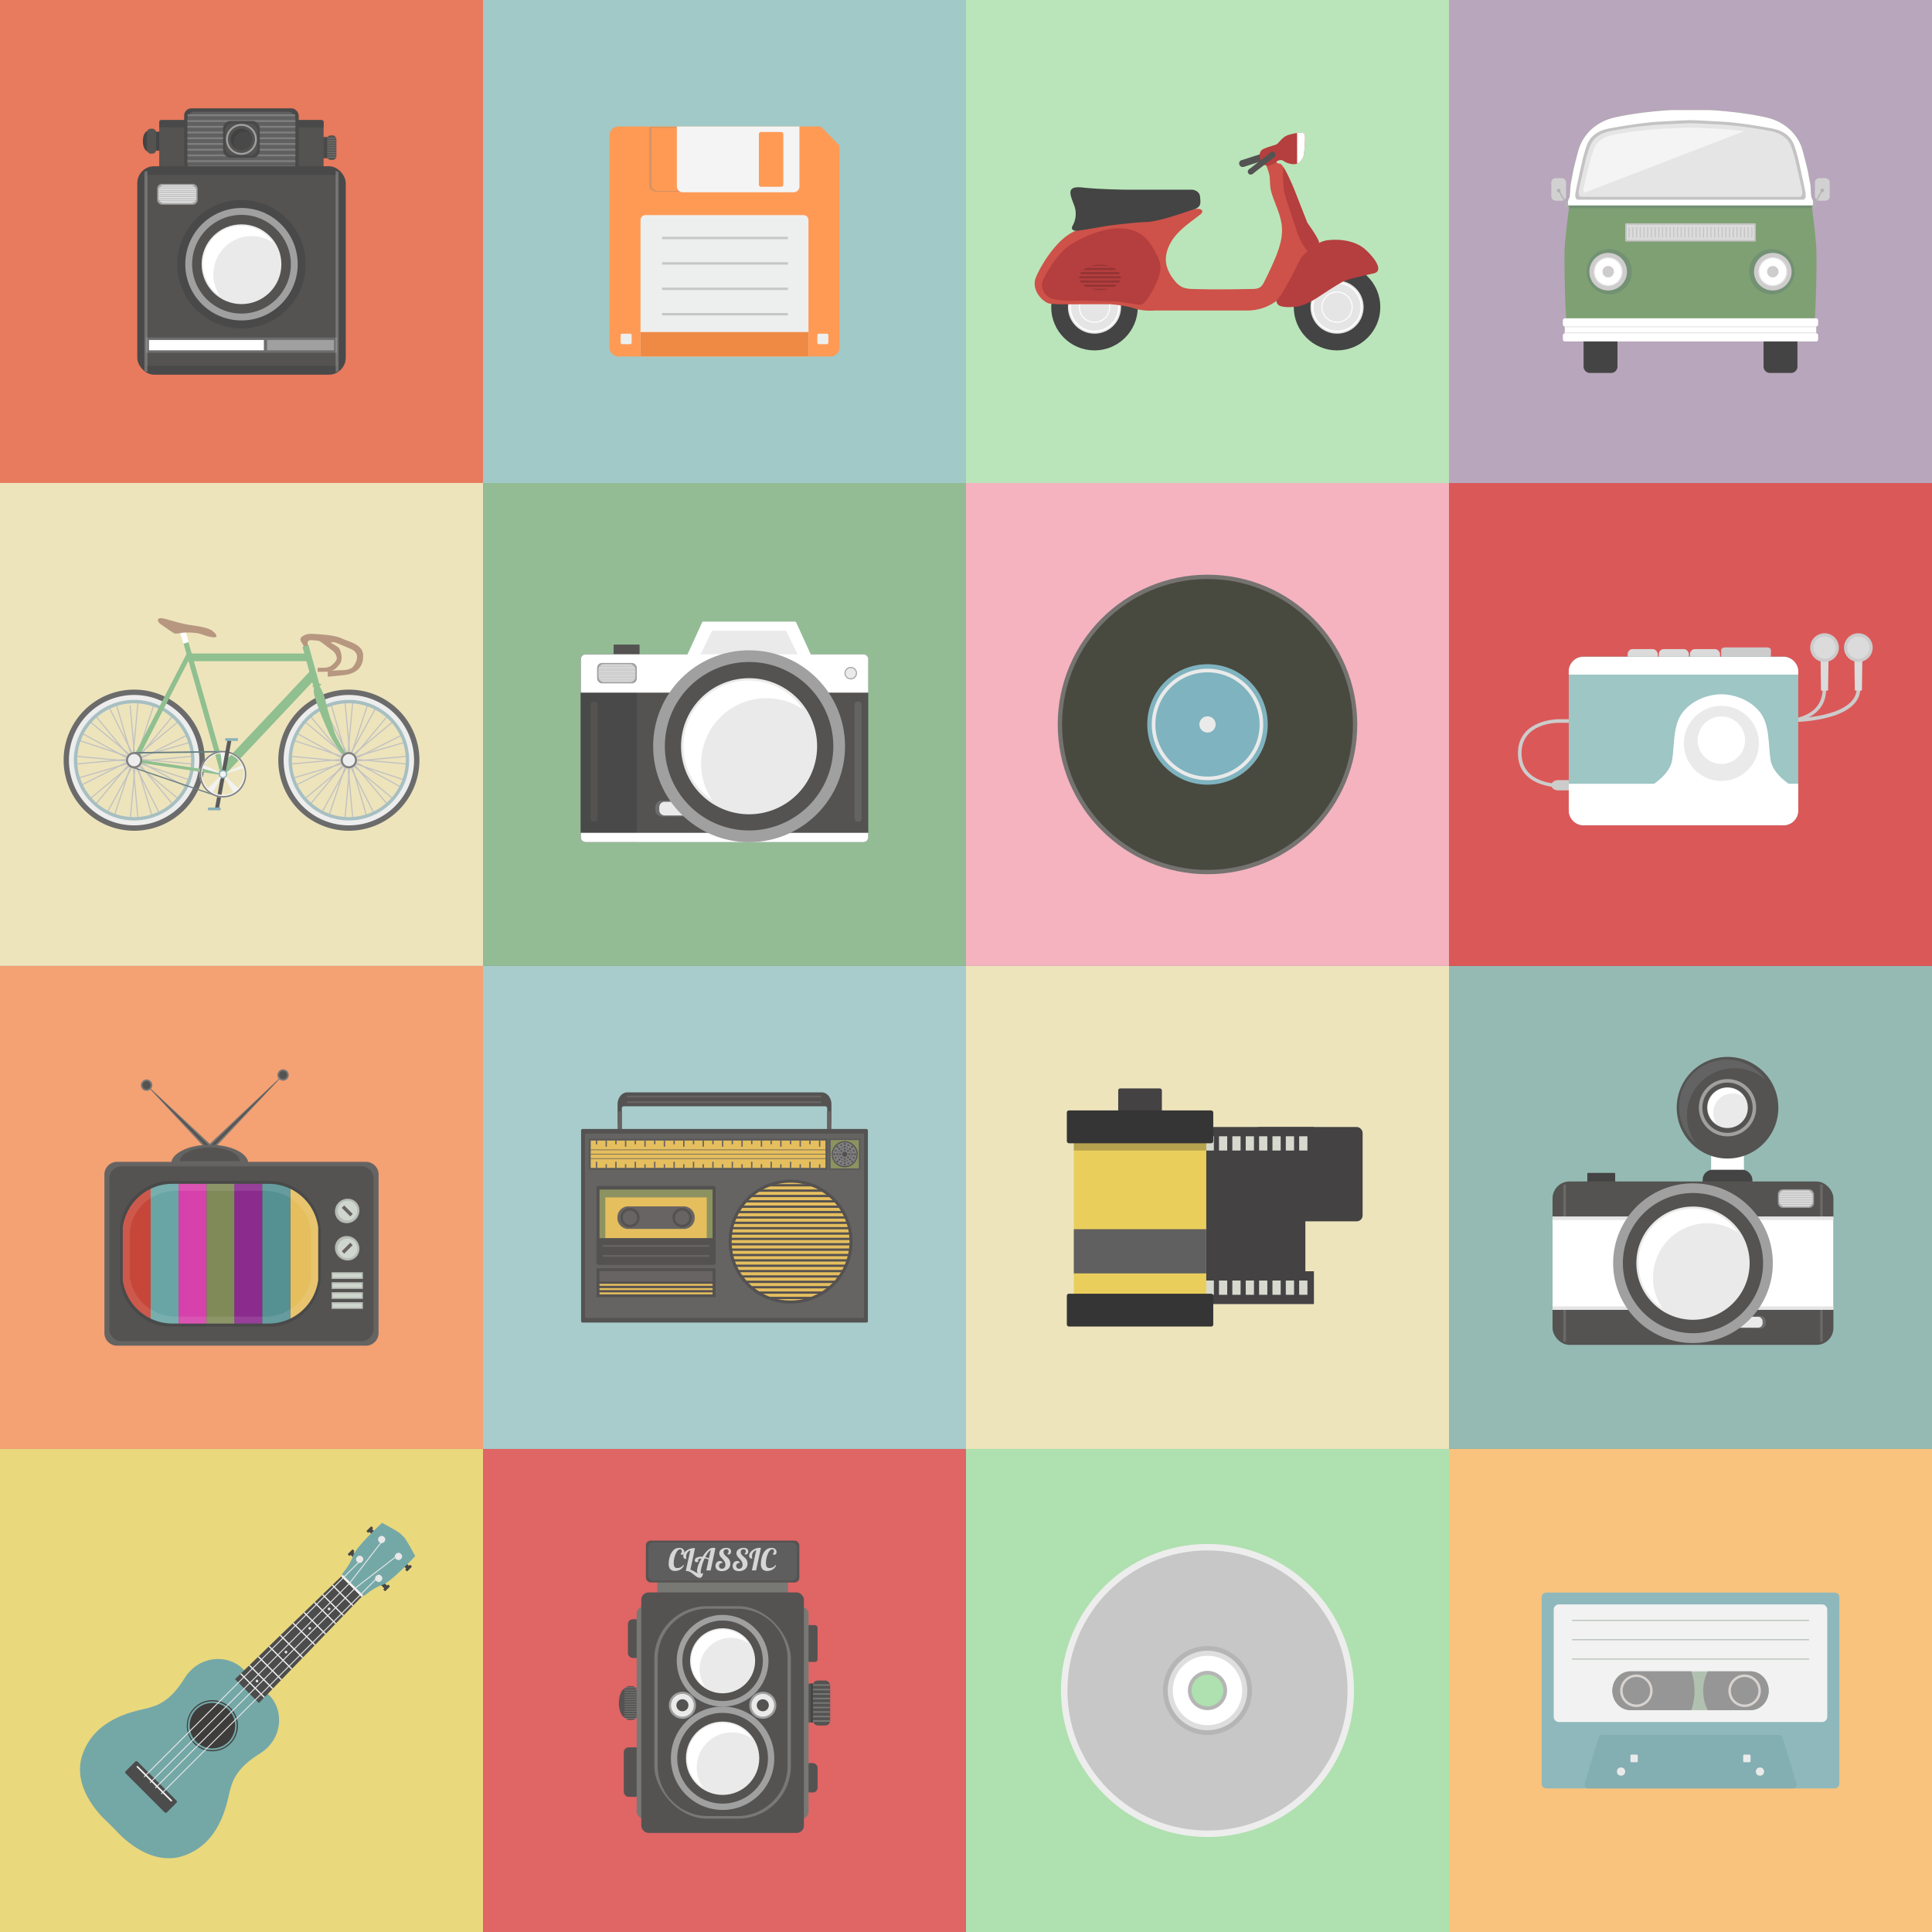 <svg id="Layer_1" data-name="Layer 1" xmlns="http://www.w3.org/2000/svg" viewBox="0 0 1200 1200"><rect x="0" y="0" width="1200" height="1200" fill="#333333" stroke="none"/><defs><style>.cls-1{fill:#e06565;}.cls-2,.cls-49{fill:#545352;}.cls-3{fill:#444;}.cls-4{fill:#787874;}.cls-5{fill:#a0a0a0;}.cls-6{fill:#eaeaea;}.cls-24,.cls-7{fill:#fff;}.cls-8{fill:#5e5e5e;}.cls-9{fill:#d6d6d6;}.cls-10{fill:#93bc95;}.cls-11{fill:#6d6d6d;}.cls-12{fill:#494949;}.cls-13{fill:#636363;}.cls-14{fill:#95bab3;}.cls-15{opacity:0.13;}.cls-16{fill:#e5e5e5;}.cls-17{fill:#e87a5d;}.cls-18{fill:#606060;}.cls-19{fill:#7f7f7f;}.cls-20{fill:#424242;}.cls-21{opacity:0.22;}.cls-22{fill:#a8cccb;}.cls-23{fill:#686463;}.cls-24{opacity:0.1;}.cls-25{fill:#595959;}.cls-26{fill:#8c9360;}.cls-27{fill:#545151;}.cls-28{fill:#e5be5e;}.cls-29{fill:#ede4bc;}.cls-30{fill:#b79780;}.cls-31{fill:#c1c1c1;}.cls-32{fill:#6b6b6b;}.cls-33{fill:#ededed;}.cls-34{fill:#a7bfc1;}.cls-35{fill:#90bf90;}.cls-36{fill:#5b5b5b;}.cls-37{fill:#8ab1ba;}.cls-38{fill:#677e82;}.cls-39{fill:#f2f2f2;}.cls-40{fill:#f3f3f3;}.cls-41{fill:#f4a173;}.cls-42{fill:#c64739;}.cls-43{fill:#6aa5a5;}.cls-44{fill:#d641ac;}.cls-45{fill:#808958;}.cls-46{fill:#8b2b8e;}.cls-47{fill:#559193;}.cls-48{fill:#cfd6ce;}.cls-49{opacity:0.2;}.cls-50{fill:#777675;}.cls-51{fill:#a1c9c8;}.cls-52{fill:#ff9a55;}.cls-53{fill:#edefee;}.cls-54{fill:#d39163;}.cls-55{fill:#f4f4f4;}.cls-56{fill:#ef8a45;}.cls-57{fill:#c6c6c6;}.cls-58{fill:#f4b3bf;}.cls-59{fill:#757370;}.cls-60{fill:#48493f;}.cls-61{fill:#7fb3bf;}.cls-62{fill:#444243;}.cls-63{fill:#d7d9cf;}.cls-64{fill:#eace5c;}.cls-65{fill:#b7a34e;}.cls-66{fill:#353535;}.cls-67{fill:#f9c37d;}.cls-68{fill:#8eb8bc;}.cls-69{fill:#bbc4bb;}.cls-70{fill:#b0c1b0;}.cls-71{fill:#959695;}.cls-72{fill:#d8d3d0;}.cls-73{fill:#83aeb2;}.cls-74{fill:#bae5ba;}.cls-75{fill:#b53e3e;}.cls-76{fill:#ce5249;}.cls-77{fill:#933434;}.cls-78{fill:#db5858;}.cls-79{fill:#ccc;}.cls-80{fill:#dbdbdb;}.cls-81{fill:#9dc6c4;}.cls-82{fill:#afe0af;}.cls-83{fill:#c7c7c7;}.cls-84{fill:#b5b5b5;}.cls-85{fill:#dedede;}.cls-86{fill:#b8a6bc;}.cls-87{fill:#d1d1d1;}.cls-88{fill:#b2b2b2;}.cls-89{fill:#7fa073;}.cls-90{fill:#d8d8d8;}.cls-91{fill:#739173;}.cls-92{fill:#cecccc;}.cls-93{fill:#e8e8e8;}.cls-94{fill:#c4c2c2;}.cls-95{fill:#ead87d;}.cls-96{fill:#474747;}.cls-97{fill:#74a8a7;}.cls-98{fill:#3f3c3c;}.cls-99{fill:#4c4c4c;}</style></defs><title>about</title><rect class="cls-1" x="300" y="899.99" width="300" height="300.01"/><rect class="cls-2" x="501.21" y="1009.37" width="6.59" height="22.87" rx="1.5" ry="1.5"/><rect class="cls-2" x="498.22" y="1045.69" width="6.77" height="24.15"/><rect class="cls-3" x="503.6" y="1045.69" width="1.39" height="24.15"/><rect class="cls-2" x="504.94" y="1043.81" width="10.68" height="27.92" rx="3" ry="3"/><rect class="cls-4" x="504.94" y="1046.13" width="10.68" height="0.97"/><rect class="cls-4" x="504.94" y="1048.92" width="10.68" height="0.97"/><rect class="cls-4" x="504.94" y="1051.7" width="10.68" height="0.97"/><rect class="cls-4" x="504.94" y="1054.49" width="10.68" height="0.97"/><rect class="cls-4" x="504.94" y="1057.28" width="10.68" height="0.97"/><rect class="cls-4" x="504.94" y="1060.07" width="10.68" height="0.97"/><rect class="cls-4" x="504.94" y="1062.86" width="10.68" height="0.97"/><rect class="cls-4" x="504.94" y="1065.65" width="10.68" height="0.96"/><rect class="cls-4" x="504.94" y="1068.44" width="10.68" height="0.97"/><rect class="cls-2" x="500.23" y="1095.07" width="7.58" height="18.26" rx="2.93" ry="2.93"/><rect class="cls-2" x="387.45" y="1085.32" width="11.74" height="30.74" rx="3" ry="3"/><rect class="cls-2" x="390" y="1005.75" width="9.19" height="24.06" rx="3" ry="3"/><ellipse class="cls-2" cx="388.92" cy="1057.77" rx="4.54" ry="9.28"/><rect class="cls-2" x="387.88" y="1047.26" width="7.74" height="21.02" rx="2.99" ry="2.99"/><path class="cls-4" d="M388.79,1048a2,2,0,0,0-.29.5H396a2,2,0,0,0-.29-.5Z" transform="translate(-0.48)"/><path class="cls-4" d="M388.79,1067.5h6.9a2,2,0,0,0,.29-.5H388.5A2,2,0,0,0,388.79,1067.5Z" transform="translate(-0.48)"/><rect class="cls-4" x="387.88" y="1065.54" width="7.74" height="0.5"/><rect class="cls-4" x="387.88" y="1064.08" width="7.74" height="0.5"/><rect class="cls-4" x="387.88" y="1062.62" width="7.74" height="0.5"/><rect class="cls-4" x="387.88" y="1061.16" width="7.74" height="0.5"/><rect class="cls-4" x="387.88" y="1059.7" width="7.74" height="0.5"/><rect class="cls-4" x="387.88" y="1056.78" width="7.74" height="0.5"/><rect class="cls-4" x="387.88" y="1055.33" width="7.74" height="0.5"/><rect class="cls-4" x="387.88" y="1053.87" width="7.74" height="0.5"/><rect class="cls-4" x="387.88" y="1052.41" width="7.74" height="0.5"/><rect class="cls-4" x="387.88" y="1050.95" width="7.74" height="0.5"/><rect class="cls-4" x="387.88" y="1049.49" width="7.74" height="0.5"/><rect class="cls-4" x="387.88" y="1058.24" width="7.74" height="0.5"/><rect class="cls-4" x="395.44" y="997.87" width="106.76" height="131.83" rx="4.5" ry="4.5"/><rect class="cls-4" x="408.23" y="977.86" width="81.19" height="12.9"/><rect class="cls-2" x="398.31" y="989.1" width="101.01" height="149.37" rx="4.5" ry="4.5"/><rect class="cls-4" x="406.4" y="997.64" width="84.84" height="131.96" rx="32.81" ry="32.81"/><path class="cls-2" d="M439.69,999.19H458a31.17,31.17,0,0,1,31.17,31.17v66.51A31.17,31.17,0,0,1,458,1128H439.69a31.17,31.17,0,0,1-31.17-31.17v-66.51A31.18,31.18,0,0,1,439.69,999.19Z"/><circle class="cls-5" cx="448.82" cy="1031.54" r="28.49"/><circle class="cls-2" cx="448.82" cy="1031.54" r="25.01"/><circle class="cls-6" cx="448.82" cy="1031.54" r="20.2"/><path class="cls-7" d="M435,1036.7a19.42,19.42,0,0,1,30.29-16.1,19.42,19.42,0,1,0-27,27A19.32,19.32,0,0,1,435,1036.7Z" transform="translate(-0.48)"/><circle class="cls-5" cx="448.82" cy="1092.08" r="32.11"/><circle class="cls-2" cx="448.82" cy="1092.08" r="28.18"/><circle class="cls-6" cx="448.82" cy="1092.08" r="22.77"/><path class="cls-7" d="M433.23,1097.89a21.89,21.89,0,0,1,34.14-18.14,21.89,21.89,0,1,0-30.39,30.4A21.78,21.78,0,0,1,433.23,1097.89Z" transform="translate(-0.48)"/><circle class="cls-5" cx="473.78" cy="1059.18" r="8.4"/><circle class="cls-6" cx="473.78" cy="1059.18" r="7.07"/><circle class="cls-2" cx="473.78" cy="1059.18" r="3.74"/><circle class="cls-5" cx="423.86" cy="1059.18" r="8.4"/><circle class="cls-6" cx="423.86" cy="1059.18" r="7.07"/><circle class="cls-2" cx="423.86" cy="1059.18" r="3.74"/><rect class="cls-2" x="401.17" y="956.88" width="95.31" height="26.03" rx="3" ry="3"/><rect class="cls-8" x="402.68" y="958.06" width="92.28" height="23.67" rx="3" ry="3"/><path class="cls-9" d="M425.5,963.93q0,1.73-1.32,1.73a1.31,1.31,0,0,1-1.06-.48,1.56,1.56,0,0,0,.6-.69,2.16,2.16,0,0,0,.26-1,1.35,1.35,0,0,0-.26-.84,1,1,0,0,0-.83-.34,1.68,1.68,0,0,0-1.06.38,4.29,4.29,0,0,0-.92,1,11.51,11.51,0,0,0-1.42,3.36,14.49,14.49,0,0,0-.55,3.72,4.54,4.54,0,0,0,.49,2.41,1.85,1.85,0,0,0,1.68.75,4.41,4.41,0,0,0,3.73-1.87l.43.19a5.34,5.34,0,0,1-3.41,3.15,5.82,5.82,0,0,1-1.94.35h-.05a4,4,0,0,1-3.05-1.08,4.93,4.93,0,0,1-1-3.41,14.8,14.8,0,0,1,.78-4.69,8.35,8.35,0,0,1,2.67-4.13,4.93,4.93,0,0,1,3.09-1,2.93,2.93,0,0,1,2.88,1.36A2.45,2.45,0,0,1,425.5,963.93Z" transform="translate(-0.48)"/><path class="cls-9" d="M429.26,962.94a4.1,4.1,0,0,0-1.93,1.53,4.49,4.49,0,0,0-.69,2.55,2.44,2.44,0,0,0,.21,1.14.26.26,0,0,1,0,.14q-1.5,0-1.87-1a2.5,2.5,0,0,1-.13-.86,4.26,4.26,0,0,1,2.11-3.36,7.63,7.63,0,0,1,4.46-1.51q.29,0,.75,0l-2.88,13.44a6.45,6.45,0,0,1,1.62.63l1.36.74a7.09,7.09,0,0,0,3.31,1,4,4,0,0,0,1.57-.3,4.94,4.94,0,0,1-.66,2.14,1.5,1.5,0,0,1-1.28.8,5,5,0,0,1-2.86-1.28l-2.14-1.65a5.82,5.82,0,0,0-3.36-1.33h-.21l-.22,0Z" transform="translate(-0.48)"/><path class="cls-9" d="M435.89,974.83a9.7,9.7,0,0,0-.18,1.71,1.82,1.82,0,0,0,.26,1.07,3.73,3.73,0,0,1-1.55-.23,1.78,1.78,0,0,1-1-1.76,14.29,14.29,0,0,1,1.63-5.45q.51-1.1,1.12-2.17a5,5,0,0,0-1.44.27,1.23,1.23,0,0,0-.75.7q.08,0,.16.19a1.15,1.15,0,0,1,.08.46.56.56,0,0,1-.31.47,1.18,1.18,0,0,1-.64.2,1.37,1.37,0,0,1-.94-.29,1,1,0,0,1-.32-.78,1.94,1.94,0,0,1,1.09-1.65,5.15,5.15,0,0,1,2.73-.68q.37,0,1,.05a19.66,19.66,0,0,1,3.22-4,5,5,0,0,1,3.29-1.57,3.37,3.37,0,0,1,1.48.27l-2.93,13.78h-2.7l1.44-6.79a7.6,7.6,0,0,0-2.51-.68A29.79,29.79,0,0,0,435.89,974.83Zm2.64-7.63a12.71,12.71,0,0,1,2.29.65l1.09-5.09Q440.3,963.63,438.53,967.19Z" transform="translate(-0.48)"/><path class="cls-9" d="M452.18,965.17a1.83,1.83,0,0,0,.84-1.74,1.24,1.24,0,0,0-.3-.75,1.31,1.31,0,0,0-1.09-.38,1.79,1.79,0,0,0-1.26.43,1.43,1.43,0,0,0-.47,1.11,2.74,2.74,0,0,0,.18,1.1,4.31,4.31,0,0,0,1.15,1.48l.77.69a7.51,7.51,0,0,1,1.39,1.52,4.79,4.79,0,0,1,.72,2.47,4.32,4.32,0,0,1-1.61,3.6,5.67,5.67,0,0,1-3.66,1.16q-2.72,0-3.65-1.75a3.47,3.47,0,0,1,.52-3.72,2.63,2.63,0,0,1,1.88-.82,1.7,1.7,0,0,1,1.49.63,1.09,1.09,0,0,1,.19.6,2.12,2.12,0,0,0-2,.94,1.46,1.46,0,0,0-.2.76,1.92,1.92,0,0,0,.47,1.33,1.74,1.74,0,0,0,1.38.53,2,2,0,0,0,1.51-.65,2.31,2.31,0,0,0,.61-1.65,4.1,4.1,0,0,0-.28-1.64,5.77,5.77,0,0,0-.71-1.2,12.2,12.2,0,0,0-.92-1.07q-.49-.51-.92-1a3.73,3.73,0,0,1-1-2.35,2.91,2.91,0,0,1,1.25-2.4,4.91,4.91,0,0,1,3.08-1q2.26,0,2.85,1.37a2.6,2.6,0,0,1,.16,1,1.91,1.91,0,0,1-.41,1.2,1.25,1.25,0,0,1-1,.53A1.19,1.19,0,0,1,452.18,965.17Z" transform="translate(-0.48)"/><path class="cls-9" d="M462.85,965.17a1.83,1.83,0,0,0,.84-1.74,1.24,1.24,0,0,0-.3-.75,1.31,1.31,0,0,0-1.09-.38,1.79,1.79,0,0,0-1.26.43,1.43,1.43,0,0,0-.47,1.11,2.74,2.74,0,0,0,.18,1.1,4.31,4.31,0,0,0,1.15,1.48l.77.69a7.5,7.5,0,0,1,1.39,1.52,4.78,4.78,0,0,1,.72,2.47,4.32,4.32,0,0,1-1.61,3.6,5.67,5.67,0,0,1-3.66,1.16q-2.72,0-3.65-1.75a3.47,3.47,0,0,1,.52-3.72,2.63,2.63,0,0,1,1.88-.82,1.7,1.7,0,0,1,1.49.63,1.09,1.09,0,0,1,.19.6,2.12,2.12,0,0,0-2,.94,1.46,1.46,0,0,0-.2.76,1.92,1.92,0,0,0,.47,1.33,1.74,1.74,0,0,0,1.38.53,2,2,0,0,0,1.51-.65,2.31,2.31,0,0,0,.61-1.65,4.1,4.1,0,0,0-.28-1.64,5.78,5.78,0,0,0-.71-1.2,12.25,12.25,0,0,0-.92-1.07q-.49-.51-.92-1a3.73,3.73,0,0,1-1-2.35,2.91,2.91,0,0,1,1.25-2.4,4.91,4.91,0,0,1,3.08-1q2.26,0,2.85,1.37a2.6,2.6,0,0,1,.16,1,1.91,1.91,0,0,1-.41,1.2,1.25,1.25,0,0,1-1,.53A1.19,1.19,0,0,1,462.85,965.17Z" transform="translate(-0.48)"/><path class="cls-9" d="M470.2,962.75a4.05,4.05,0,0,0-2.62,4.09,2.44,2.44,0,0,0,.21,1.14.25.25,0,0,1,0,.13q-1.5,0-1.87-1a2.51,2.51,0,0,1-.13-.86,3.2,3.2,0,0,1,.59-1.82,6.22,6.22,0,0,1,1.52-1.55,7.64,7.64,0,0,1,4.46-1.5,7.49,7.49,0,0,1,.75,0l-3,14H467.5Z" transform="translate(-0.48)"/><path class="cls-9" d="M482.77,963.93q0,1.73-1.32,1.73a1.31,1.31,0,0,1-1.06-.48,1.56,1.56,0,0,0,.6-.69,2.16,2.16,0,0,0,.26-1,1.35,1.35,0,0,0-.26-.84,1,1,0,0,0-.83-.34,1.68,1.68,0,0,0-1.06.38,4.29,4.29,0,0,0-.92,1,11.52,11.52,0,0,0-1.42,3.36,14.49,14.49,0,0,0-.55,3.72,4.54,4.54,0,0,0,.49,2.41,1.85,1.85,0,0,0,1.68.75,4.41,4.41,0,0,0,3.73-1.87l.43.19a5.34,5.34,0,0,1-3.41,3.15,5.82,5.82,0,0,1-1.94.35h-.05a4,4,0,0,1-3.05-1.08,4.93,4.93,0,0,1-1-3.41,14.81,14.81,0,0,1,.78-4.69,8.34,8.34,0,0,1,2.67-4.13,4.93,4.93,0,0,1,3.09-1,2.93,2.93,0,0,1,2.88,1.36A2.45,2.45,0,0,1,482.77,963.93Z" transform="translate(-0.48)"/><rect class="cls-10" x="300" y="299.96" width="300" height="300.01"/><path class="cls-2" d="M539.78,519.94a3.12,3.12,0,0,1-3.09,3.15H364.28a3.12,3.12,0,0,1-3.09-3.15V409.54a3.12,3.12,0,0,1,3.09-3.15H536.69a3.12,3.12,0,0,1,3.09,3.15Z" transform="translate(-0.48)"/><rect class="cls-11" x="407.06" y="497.25" width="24.86" height="9.9" rx="3.94" ry="3.94"/><path class="cls-6" d="M412.87,498h13.23a3.38,3.38,0,0,1,3.38,3.38v1.72a3.39,3.39,0,0,1-3.39,3.39H412.87a3.39,3.39,0,0,1-3.39-3.39v-1.72a3.38,3.38,0,0,1,3.38-3.38Z"/><path class="cls-12" d="M396,406.39H364.28a3.12,3.12,0,0,0-3.09,3.15v110.4a3.12,3.12,0,0,0,3.09,3.15H396Z" transform="translate(-0.48)"/><path class="cls-7" d="M507.24,413.45,495,386.6a.76.76,0,0,0-.66-.48h-57.1a.75.75,0,0,0-.66.48l-12.27,26.85a1.17,1.17,0,0,0,0,1,.76.76,0,0,0,.66.48h81.64a.75.75,0,0,0,.66-.48A1.19,1.19,0,0,0,507.24,413.45Z" transform="translate(-0.48)"/><path class="cls-6" d="M498.62,412l-9.71-19.9a.6.6,0,0,0-.53-.36H443.15a.6.6,0,0,0-.53.36L432.9,412a.81.81,0,0,0,0,.72.6.6,0,0,0,.53.36h64.66a.59.59,0,0,0,.53-.36A.83.83,0,0,0,498.62,412Z" transform="translate(-0.48)"/><path class="cls-2" d="M397.74,406.21c0,.19-.23.34-.52.34H382.11c-.29,0-.52-.14-.52-.34v-5.54c0-.19.23-.33.52-.33h15.11c.28,0,.52.15.52.33Z" transform="translate(-0.48)"/><path class="cls-7" d="M536.69,406.39H364.28a3.12,3.12,0,0,0-3.09,3.15v20.67h178.6V409.54A3.12,3.12,0,0,0,536.69,406.39Z" transform="translate(-0.48)"/><rect class="cls-5" x="370.87" y="411.77" width="24.66" height="12.68" rx="3" ry="3"/><rect class="cls-6" x="371.75" y="412.65" width="22.89" height="10.92" rx="3" ry="3"/><rect class="cls-5" x="371.75" y="413.22" width="22.89" height="0.26"/><rect class="cls-5" x="371.75" y="422.73" width="22.89" height="0.26"/><rect class="cls-5" x="371.75" y="421.94" width="22.89" height="0.26"/><rect class="cls-5" x="371.75" y="420.36" width="22.89" height="0.26"/><rect class="cls-5" x="371.75" y="421.15" width="22.89" height="0.26"/><rect class="cls-5" x="371.75" y="419.56" width="22.89" height="0.26"/><rect class="cls-5" x="371.75" y="418.77" width="22.89" height="0.26"/><rect class="cls-5" x="371.75" y="417.98" width="22.89" height="0.26"/><rect class="cls-5" x="371.75" y="417.19" width="22.89" height="0.26"/><rect class="cls-5" x="371.75" y="416.39" width="22.89" height="0.26"/><rect class="cls-5" x="371.75" y="415.6" width="22.89" height="0.26"/><rect class="cls-5" x="371.75" y="414.81" width="22.89" height="0.26"/><rect class="cls-5" x="371.75" y="414.02" width="22.89" height="0.26"/><path class="cls-7" d="M361.18,517.28v2.65a3.12,3.12,0,0,0,3.09,3.15H536.69a3.12,3.12,0,0,0,3.09-3.15v-2.65Z" transform="translate(-0.48)"/><circle class="cls-5" cx="465.27" cy="463.5" r="59.59"/><path class="cls-2" d="M518.06,463.49a52.31,52.31,0,1,1-52.31-52.31A52.31,52.31,0,0,1,518.06,463.49Z" transform="translate(-0.48)"/><path class="cls-6" d="M508,463.49a42.26,42.26,0,1,1-42.26-42.25A42.26,42.26,0,0,1,508,463.49Z" transform="translate(-0.48)"/><path class="cls-7" d="M435.93,474.29a40.62,40.62,0,0,1,63.36-33.67A40.63,40.63,0,1,0,442.88,497,40.41,40.41,0,0,1,435.93,474.29Z" transform="translate(-0.48)"/><rect class="cls-13" x="530.77" y="435.8" width="4.38" height="74.53" rx="1.75" ry="1.75"/><rect class="cls-2" x="366.82" y="435.8" width="4.38" height="74.53" rx="1.75" ry="1.75"/><circle class="cls-5" cx="528.42" cy="418.11" r="3.87"/><circle class="cls-6" cx="528.42" cy="418.11" r="3.24"/><rect class="cls-14" x="900" y="599.97" width="300" height="300.01"/><rect class="cls-7" x="1062.82" y="711.1" width="20.36" height="18.66"/><circle class="cls-2" cx="1073" cy="688.02" r="31.57"/><path class="cls-13" d="M1048.25,692.94A29.46,29.46,0,0,1,1097,670.66,29.47,29.47,0,1,0,1053.73,710,29.33,29.33,0,0,1,1048.25,692.94Z" transform="translate(-0.48)"/><circle class="cls-5" cx="1072.99" cy="688.02" r="17.8"/><circle class="cls-2" cx="1072.99" cy="688.02" r="15.62"/><circle class="cls-6" cx="1072.99" cy="688.02" r="12.62"/><path class="cls-7" d="M1064.57,691.25a12.13,12.13,0,0,1,18.93-10.06A12.14,12.14,0,1,0,1066.65,698,12.07,12.07,0,0,1,1064.57,691.25Z" transform="translate(-0.48)"/><rect class="cls-3" x="1057.54" y="726.56" width="30.91" height="15.53" rx="6.19" ry="6.19"/><path class="cls-3" d="M1003.7,734.81c0,.21-.25.36-.55.36H986.94c-.31,0-.56-.15-.56-.36v-5.94c0-.2.25-.36.56-.36h16.21c.3,0,.55.16.55.36Z" transform="translate(-0.48)"/><rect class="cls-2" x="964.31" y="733.84" width="174.46" height="101.49" rx="10.5" ry="10.5"/><rect class="cls-5" x="1104.29" y="738.7" width="22.39" height="11.52" rx="3" ry="3"/><rect class="cls-6" x="1105.09" y="739.5" width="20.79" height="9.92" rx="3" ry="3"/><rect class="cls-5" x="1105.09" y="740.02" width="20.79" height="0.24"/><rect class="cls-5" x="1105.09" y="748.65" width="20.79" height="0.24"/><rect class="cls-5" x="1105.09" y="747.93" width="20.79" height="0.24"/><rect class="cls-5" x="1105.09" y="746.49" width="20.79" height="0.24"/><rect class="cls-5" x="1105.09" y="747.21" width="20.79" height="0.24"/><rect class="cls-5" x="1105.09" y="745.77" width="20.79" height="0.24"/><rect class="cls-5" x="1105.09" y="745.05" width="20.79" height="0.24"/><rect class="cls-5" x="1105.09" y="744.33" width="20.79" height="0.24"/><rect class="cls-5" x="1105.09" y="743.61" width="20.79" height="0.24"/><rect class="cls-5" x="1105.09" y="742.9" width="20.79" height="0.24"/><rect class="cls-5" x="1105.09" y="742.18" width="20.79" height="0.24"/><rect class="cls-5" x="1105.09" y="741.46" width="20.79" height="0.24"/><rect class="cls-5" x="1105.09" y="740.74" width="20.79" height="0.24"/><g class="cls-15"><path class="cls-7" d="M972.29,735.72a4.24,4.24,0,0,0-.82.08v97.56a4.23,4.23,0,0,0,.82.08h.81V735.72Z" transform="translate(-0.48)"/><path class="cls-7" d="M1131.76,735.72H1131v97.73h.81a4.23,4.23,0,0,0,.82-.08V735.8A4.24,4.24,0,0,0,1131.76,735.72Z" transform="translate(-0.48)"/></g><rect class="cls-7" x="964.31" y="755.69" width="174.46" height="57.78"/><rect class="cls-16" x="964.31" y="755.69" width="174.46" height="2.06"/><rect class="cls-16" x="964.31" y="811.41" width="174.46" height="2.06"/><rect class="cls-11" x="1077.16" y="817.37" width="19.51" height="7.77" rx="3.1" ry="3.1"/><rect class="cls-6" x="1079.07" y="817.92" width="15.7" height="6.67" rx="2.66" ry="2.66"/><circle class="cls-5" cx="1051.54" cy="784.58" r="49.6"/><path class="cls-2" d="M1095.56,784.58A43.54,43.54,0,1,1,1052,741,43.54,43.54,0,0,1,1095.56,784.58Z" transform="translate(-0.48)"/><path class="cls-6" d="M1087.2,784.58A35.17,35.17,0,1,1,1052,749.41,35.17,35.17,0,0,1,1087.2,784.58Z" transform="translate(-0.48)"/><path class="cls-7" d="M1027.2,793.57a33.81,33.81,0,0,1,52.74-28,33.82,33.82,0,1,0-46.95,47A33.64,33.64,0,0,1,1027.2,793.57Z" transform="translate(-0.48)"/><rect class="cls-17" width="300" height="300.01"/><rect class="cls-12" x="199.32" y="85.12" width="4.63" height="13.18"/><rect class="cls-2" x="203.1" y="84.09" width="5.83" height="15.24" rx="2.32" ry="2.32"/><rect class="cls-4" x="203.34" y="85.62" width="5.35" height="0.5"/><rect class="cls-4" x="203.34" y="87.08" width="5.35" height="0.51"/><rect class="cls-4" x="203.34" y="88.54" width="5.35" height="0.5"/><rect class="cls-4" x="203.34" y="90" width="5.35" height="0.5"/><rect class="cls-4" x="203.34" y="91.46" width="5.35" height="0.5"/><rect class="cls-4" x="203.34" y="92.92" width="5.35" height="0.5"/><rect class="cls-4" x="203.34" y="94.38" width="5.35" height="0.51"/><rect class="cls-4" x="203.34" y="95.84" width="5.35" height="0.5"/><rect class="cls-4" x="203.34" y="97.3" width="5.35" height="0.51"/><rect class="cls-3" x="96.5" y="81.81" width="3.88" height="11.74"/><ellipse class="cls-3" cx="92.06" cy="87.68" rx="3.34" ry="6.44"/><rect class="cls-2" x="91.29" y="79.95" width="5.69" height="15.46" rx="2.27" ry="2.27"/><rect class="cls-2" x="98.9" y="74.6" width="102.09" height="36.68" rx="1.5" ry="1.5"/><path class="cls-12" d="M200.36,74.6H100.51a1.12,1.12,0,0,0-1.12,1.12v3.4H201.48v-3.4A1.12,1.12,0,0,0,200.36,74.6Z" transform="translate(-0.48)"/><rect class="cls-12" x="114.38" y="67.29" width="71.13" height="38.94" rx="4.5" ry="4.5"/><rect class="cls-18" x="116.43" y="69.4" width="67.03" height="36.7" rx="4.5" ry="4.5"/><path class="cls-19" d="M117.15,71a3.22,3.22,0,0,0-.23,1.16h67a3.22,3.22,0,0,0-.23-1.16Z" transform="translate(-0.48)"/><path class="cls-19" d="M117.15,104.21h66.56a3.21,3.21,0,0,0,.23-1.16h-67A3.22,3.22,0,0,0,117.15,104.21Z" transform="translate(-0.48)"/><rect class="cls-19" x="116.43" y="99.5" width="67.03" height="1.16"/><rect class="cls-19" x="116.43" y="95.94" width="67.03" height="1.15"/><rect class="cls-19" x="116.43" y="92.38" width="67.03" height="1.16"/><rect class="cls-19" x="116.43" y="88.83" width="67.03" height="1.16"/><rect class="cls-19" x="116.43" y="85.27" width="67.03" height="1.16"/><rect class="cls-19" x="116.43" y="81.71" width="67.03" height="1.16"/><rect class="cls-19" x="116.43" y="78.16" width="67.03" height="1.15"/><rect class="cls-19" x="116.43" y="74.6" width="67.03" height="1.16"/><rect class="cls-12" x="138.56" y="75.18" width="22.77" height="22.78" rx="4.5" ry="4.5"/><rect class="cls-2" x="140" y="76.62" width="19.89" height="19.89" rx="4.5" ry="4.5"/><circle class="cls-5" cx="149.95" cy="86.56" r="9.59"/><circle class="cls-2" cx="149.95" cy="86.56" r="8.42"/><circle class="cls-12" cx="149.95" cy="86.56" r="6.8"/><path class="cls-20" d="M145.63,88.3a6.54,6.54,0,0,1,10.2-5.42A6.54,6.54,0,1,0,146.75,92,6.51,6.51,0,0,1,145.63,88.3Z" transform="translate(-0.48)"/><rect class="cls-12" x="85.27" y="103.25" width="129.47" height="129.47" rx="10.5" ry="10.5"/><rect class="cls-2" x="90.71" y="108.69" width="118.59" height="118.59"/><circle class="cls-12" cx="150" cy="164.11" r="39.9"/><circle class="cls-5" cx="150" cy="164.11" r="34.92"/><circle class="cls-2" cx="150" cy="164.11" r="30.66"/><circle class="cls-6" cx="150" cy="164.11" r="24.77"/><path class="cls-7" d="M133,170.44a23.81,23.81,0,0,1,37.13-19.74,23.81,23.81,0,1,0-33.06,33.06A23.69,23.69,0,0,1,133,170.44Z" transform="translate(-0.48)"/><rect class="cls-5" x="97.62" y="114.2" width="25.13" height="12.93" rx="3" ry="3"/><rect class="cls-6" x="98.52" y="115.09" width="23.34" height="11.13" rx="3" ry="3"/><rect class="cls-5" x="98.52" y="115.68" width="23.34" height="0.27"/><rect class="cls-5" x="98.52" y="125.37" width="23.34" height="0.27"/><rect class="cls-5" x="98.52" y="124.56" width="23.34" height="0.27"/><rect class="cls-5" x="98.52" y="122.95" width="23.34" height="0.27"/><rect class="cls-5" x="98.52" y="123.76" width="23.34" height="0.27"/><rect class="cls-5" x="98.52" y="122.14" width="23.34" height="0.27"/><rect class="cls-5" x="98.52" y="121.33" width="23.34" height="0.27"/><rect class="cls-5" x="98.52" y="120.52" width="23.34" height="0.27"/><rect class="cls-5" x="98.52" y="119.72" width="23.34" height="0.27"/><rect class="cls-5" x="98.52" y="118.91" width="23.34" height="0.27"/><rect class="cls-5" x="98.52" y="118.1" width="23.34" height="0.27"/><rect class="cls-5" x="98.52" y="117.29" width="23.34" height="0.27"/><rect class="cls-5" x="98.52" y="116.48" width="23.34" height="0.27"/><rect class="cls-11" x="90.71" y="209.64" width="118.59" height="9.45"/><rect class="cls-7" x="92.51" y="211.16" width="71.39" height="6.42"/><rect class="cls-5" x="165.85" y="211.16" width="41.64" height="6.42"/><g class="cls-21"><path class="cls-7" d="M90.16,106.83V230.38a8.34,8.34,0,0,0,1.86.68V106.14A8.34,8.34,0,0,0,90.16,106.83Z" transform="translate(-0.48)"/><path class="cls-7" d="M208.94,106.14V231.06a8.34,8.34,0,0,0,1.86-.68V106.83A8.34,8.34,0,0,0,208.94,106.14Z" transform="translate(-0.48)"/></g><rect class="cls-22" x="300" y="599.97" width="300" height="300.01"/><path class="cls-2" d="M510.81,678.49H390.16c-3.37,0-6.1,3.32-6.1,7.41v10a7.94,7.94,0,0,0,2.65,6.1V688.46a1.24,1.24,0,0,1,1.12-1.33H513.14a1.24,1.24,0,0,1,1.12,1.33V702a8,8,0,0,0,2.64-6.1v-10C516.91,681.81,514.18,678.49,510.81,678.49Z" transform="translate(-0.48)"/><rect class="cls-23" x="383.58" y="690.27" width="2.65" height="17.28"/><rect class="cls-23" x="513.78" y="690.27" width="2.64" height="17.28"/><rect class="cls-23" x="389.4" y="680.52" width="120.67" height="1.15"/><rect class="cls-23" x="389.4" y="684.03" width="120.67" height="1.15"/><rect class="cls-2" x="360.93" y="701.23" width="178.14" height="120.24" rx="0.86" ry="0.86"/><path class="cls-24" d="M537.14,817.77a.83.83,0,0,1-.84.82H364.66a.83.83,0,0,1-.84-.82V704.93a.83.83,0,0,1,.84-.82H536.3a.83.83,0,0,1,.84.82Z" transform="translate(-0.48)"/><rect class="cls-25" x="514.99" y="707.21" width="19.39" height="19.39"/><rect class="cls-26" x="515.89" y="708.12" width="17.58" height="17.58"/><circle class="cls-27" cx="524.68" cy="716.91" r="8.09"/><circle class="cls-19" cx="524.68" cy="716.91" r="7.41"/><circle class="cls-27" cx="524.68" cy="716.91" r="1.64"/><circle class="cls-27" cx="524.68" cy="710.48" r="0.59"/><circle class="cls-27" cx="524.68" cy="712.26" r="0.59"/><circle class="cls-27" cx="524.68" cy="714.03" r="0.59"/><circle class="cls-27" cx="531.11" cy="716.91" r="0.59"/><circle class="cls-27" cx="529.33" cy="716.91" r="0.59"/><circle class="cls-27" cx="527.56" cy="716.91" r="0.59"/><circle class="cls-27" cx="524.68" cy="723.33" r="0.59"/><circle class="cls-27" cx="524.68" cy="721.56" r="0.59"/><circle class="cls-27" cx="524.68" cy="719.78" r="0.59"/><circle class="cls-27" cx="518.26" cy="716.91" r="0.59"/><circle class="cls-27" cx="520.03" cy="716.91" r="0.59"/><circle class="cls-27" cx="521.81" cy="716.91" r="0.59"/><circle class="cls-27" cx="520.62" cy="712.36" r="0.59" transform="translate(-351.68 576.57) rotate(-44.99)"/><circle class="cls-27" cx="521.88" cy="713.62" r="0.59" transform="translate(-352.22 577.98) rotate(-45)"/><circle class="cls-27" cx="523.13" cy="714.87" r="0.59" transform="translate(-352.83 579.77) rotate(-45.03)"/><circle class="cls-27" cx="529.71" cy="712.36" r="0.59" transform="translate(-349.07 583.31) rotate(-45.01)"/><circle class="cls-27" cx="528.45" cy="713.62" r="0.59" transform="translate(-350.36 583.06) rotate(-45.02)"/><circle class="cls-27" cx="527.2" cy="714.87" r="0.59" transform="translate(-351.48 581.65) rotate(-44.97)"/><circle class="cls-27" cx="529.71" cy="721.45" r="0.59" transform="translate(-355.57 586.45) rotate(-45.04)"/><circle class="cls-27" cx="528.45" cy="720.19" r="0.59" transform="translate(-354.95 584.55) rotate(-45)"/><circle class="cls-27" cx="527.2" cy="718.94" r="0.59" transform="translate(-354.39 583.04) rotate(-44.98)"/><circle class="cls-27" cx="520.62" cy="721.45" r="0.59" transform="translate(-358.06 578.97) rotate(-44.97)"/><circle class="cls-27" cx="521.88" cy="720.19" r="0.59" transform="translate(-356.84 579.71) rotate(-44.98)"/><circle class="cls-27" cx="523.13" cy="718.94" r="0.59" transform="translate(-355.69 580.85) rotate(-45.02)"/><circle class="cls-27" cx="523.16" cy="713.02" r="0.38"/><circle class="cls-27" cx="526.2" cy="713.02" r="0.38"/><circle class="cls-27" cx="528.57" cy="715.39" r="0.38"/><circle class="cls-27" cx="528.57" cy="718.42" r="0.38"/><circle class="cls-27" cx="526.2" cy="720.8" r="0.38"/><circle class="cls-27" cx="523.16" cy="720.8" r="0.38"/><circle class="cls-27" cx="520.79" cy="718.42" r="0.38"/><circle class="cls-27" cx="520.79" cy="715.39" r="0.38"/><circle class="cls-27" cx="522.49" cy="711.3" r="0.55"/><circle class="cls-27" cx="526.87" cy="711.3" r="0.55"/><circle class="cls-27" cx="530.29" cy="714.72" r="0.55"/><circle class="cls-27" cx="530.29" cy="719.1" r="0.55"/><circle class="cls-27" cx="526.87" cy="722.52" r="0.55"/><circle class="cls-27" cx="522.49" cy="722.52" r="0.55"/><circle class="cls-27" cx="519.08" cy="719.1" r="0.55"/><circle class="cls-27" cx="519.08" cy="714.72" r="0.55"/><rect class="cls-25" x="365.62" y="707.21" width="148.38" height="19.39"/><rect class="cls-28" x="366.9" y="708.42" width="145.81" height="16.98"/><rect class="cls-23" x="370.08" y="708.42" width="0.86" height="2.3"/><rect class="cls-23" x="376.1" y="708.42" width="0.86" height="3.81"/><rect class="cls-23" x="382.13" y="708.42" width="0.86" height="2.3"/><rect class="cls-23" x="388.15" y="708.42" width="0.86" height="3.81"/><rect class="cls-23" x="394.18" y="708.42" width="0.86" height="2.3"/><rect class="cls-23" x="400.21" y="708.42" width="0.86" height="3.81"/><rect class="cls-23" x="406.23" y="708.42" width="0.86" height="2.3"/><rect class="cls-23" x="412.26" y="708.42" width="0.86" height="3.81"/><rect class="cls-23" x="418.29" y="708.42" width="0.86" height="2.3"/><rect class="cls-23" x="424.31" y="708.42" width="0.86" height="3.81"/><rect class="cls-23" x="430.34" y="708.42" width="0.86" height="2.3"/><rect class="cls-23" x="436.36" y="708.42" width="0.86" height="3.81"/><rect class="cls-23" x="442.39" y="708.42" width="0.86" height="2.3"/><rect class="cls-23" x="448.42" y="708.42" width="0.86" height="3.81"/><rect class="cls-23" x="454.44" y="708.42" width="0.86" height="2.3"/><rect class="cls-23" x="460.47" y="708.42" width="0.86" height="3.81"/><rect class="cls-23" x="466.49" y="708.42" width="0.86" height="2.3"/><rect class="cls-23" x="472.52" y="708.42" width="0.86" height="3.81"/><rect class="cls-23" x="478.55" y="708.42" width="0.86" height="2.3"/><rect class="cls-23" x="484.57" y="708.42" width="0.86" height="3.81"/><rect class="cls-23" x="490.6" y="708.42" width="0.86" height="2.3"/><rect class="cls-23" x="496.62" y="708.42" width="0.86" height="3.81"/><rect class="cls-23" x="502.65" y="708.42" width="0.86" height="2.3"/><rect class="cls-23" x="508.68" y="708.42" width="0.86" height="3.81"/><rect class="cls-23" x="508.68" y="723.1" width="0.86" height="2.3"/><rect class="cls-23" x="502.65" y="721.59" width="0.86" height="3.81"/><rect class="cls-23" x="496.62" y="723.1" width="0.86" height="2.3"/><rect class="cls-23" x="490.6" y="721.59" width="0.86" height="3.81"/><rect class="cls-23" x="484.57" y="723.1" width="0.86" height="2.3"/><rect class="cls-23" x="478.55" y="721.59" width="0.86" height="3.81"/><rect class="cls-23" x="472.52" y="723.1" width="0.86" height="2.3"/><rect class="cls-23" x="466.49" y="721.59" width="0.86" height="3.81"/><rect class="cls-23" x="460.47" y="723.1" width="0.86" height="2.3"/><rect class="cls-23" x="454.44" y="721.59" width="0.86" height="3.81"/><rect class="cls-23" x="448.42" y="723.1" width="0.86" height="2.3"/><rect class="cls-23" x="442.39" y="721.59" width="0.86" height="3.81"/><rect class="cls-23" x="436.36" y="723.1" width="0.86" height="2.3"/><rect class="cls-23" x="430.34" y="721.59" width="0.86" height="3.81"/><rect class="cls-23" x="424.31" y="723.1" width="0.86" height="2.3"/><rect class="cls-23" x="418.29" y="721.59" width="0.86" height="3.81"/><rect class="cls-23" x="412.26" y="723.1" width="0.86" height="2.3"/><rect class="cls-23" x="406.23" y="721.59" width="0.86" height="3.81"/><rect class="cls-23" x="400.21" y="723.1" width="0.86" height="2.3"/><rect class="cls-23" x="394.18" y="721.59" width="0.86" height="3.81"/><rect class="cls-23" x="388.15" y="723.1" width="0.86" height="2.3"/><rect class="cls-23" x="382.13" y="721.59" width="0.86" height="3.81"/><rect class="cls-23" x="376.1" y="723.1" width="0.86" height="2.3"/><rect class="cls-23" x="370.08" y="721.59" width="0.86" height="3.81"/><rect class="cls-25" x="366.86" y="719.43" width="145.91" height="0.36"/><rect class="cls-25" x="366.86" y="716.73" width="145.91" height="0.36"/><rect class="cls-25" x="366.86" y="714.02" width="145.91" height="0.36"/><circle class="cls-27" cx="491.04" cy="771.18" r="38.46"/><circle class="cls-28" cx="491.04" cy="771.18" r="36.6"/><path class="cls-27" d="M505.85,735.48H477.19q-1.59.64-3.1,1.41H509Q507.44,736.12,505.85,735.48Z" transform="translate(-0.48)"/><path class="cls-27" d="M468.7,740.22h45.64q-1-.73-2-1.41H470.74Q469.69,739.49,468.7,740.22Z" transform="translate(-0.48)"/><path class="cls-27" d="M464.77,743.55h53.51q-.75-.72-1.53-1.41H466.3Q465.51,742.83,464.77,743.55Z" transform="translate(-0.48)"/><path class="cls-27" d="M461.71,746.89h59.63q-.59-.72-1.21-1.41H462.91Q462.29,746.17,461.71,746.89Z" transform="translate(-0.48)"/><path class="cls-27" d="M459.27,750.22h64.5q-.47-.71-1-1.41H460.23Q459.74,749.51,459.27,750.22Z" transform="translate(-0.48)"/><path class="cls-27" d="M457.33,753.55h68.38q-.37-.71-.77-1.41H458.1C457.83,752.61,457.58,753.08,457.33,753.55Z" transform="translate(-0.48)"/><path class="cls-27" d="M455.81,756.89h71.42c-.19-.47-.39-.94-.6-1.41H456.41C456.2,755.94,456,756.41,455.81,756.89Z" transform="translate(-0.48)"/><path class="cls-27" d="M454.65,760.22h73.74c-.14-.47-.29-.94-.45-1.41H455.1C454.94,759.28,454.79,759.75,454.65,760.22Z" transform="translate(-0.48)"/><path class="cls-27" d="M453.82,763.55h75.4q-.14-.71-.31-1.41H454.13C454,762.61,453.92,763.08,453.82,763.55Z" transform="translate(-0.48)"/><path class="cls-27" d="M453.3,766.88h76.43c-.05-.47-.11-.94-.18-1.41H453.49Q453.38,766.18,453.3,766.88Z" transform="translate(-0.48)"/><path class="cls-27" d="M453.07,770.22H530c0-.47,0-.94-.06-1.41H453.14C453.11,769.28,453.09,769.74,453.07,770.22Z" transform="translate(-0.48)"/><path class="cls-27" d="M453.14,773.55H529.9c0-.47.05-.94.06-1.41H453.07C453.09,772.61,453.11,773.08,453.14,773.55Z" transform="translate(-0.48)"/><path class="cls-27" d="M453.49,776.88h76.07c.07-.47.13-.94.18-1.41H453.3Q453.38,776.18,453.49,776.88Z" transform="translate(-0.48)"/><path class="cls-27" d="M454.13,780.21h74.77q.17-.7.31-1.41h-75.4C453.92,779.28,454,779.75,454.13,780.21Z" transform="translate(-0.48)"/><path class="cls-27" d="M455.1,783.55h72.85c.16-.47.31-.93.45-1.41H454.65C454.79,782.61,454.94,783.08,455.1,783.55Z" transform="translate(-0.48)"/><path class="cls-27" d="M456.41,786.88h70.23q.31-.7.6-1.41H455.81Q456.09,786.18,456.41,786.88Z" transform="translate(-0.48)"/><path class="cls-27" d="M458.1,790.21h66.85q.4-.69.77-1.41H457.33C457.58,789.28,457.83,789.75,458.1,790.21Z" transform="translate(-0.48)"/><path class="cls-27" d="M460.23,793.55h62.58q.49-.69,1-1.41h-64.5Q459.74,792.85,460.23,793.55Z" transform="translate(-0.48)"/><path class="cls-27" d="M462.91,796.88h57.22q.62-.69,1.21-1.41H461.71Q462.29,796.19,462.91,796.88Z" transform="translate(-0.48)"/><path class="cls-27" d="M466.3,800.21h50.45c.52-.45,1-.93,1.53-1.41H464.77C465.26,799.28,465.77,799.76,466.3,800.21Z" transform="translate(-0.48)"/><path class="cls-27" d="M470.74,803.54H512.3q1-.67,2-1.41H468.7Q469.7,802.87,470.74,803.54Z" transform="translate(-0.48)"/><path class="cls-27" d="M477.19,806.87h28.66q1.59-.64,3.1-1.41H474.09Q475.6,806.24,477.19,806.87Z" transform="translate(-0.48)"/><rect class="cls-27" x="370.51" y="787.7" width="73.94" height="18.02"/><rect class="cls-28" x="372.36" y="802.72" width="70.23" height="1.22"/><rect class="cls-28" x="372.36" y="800.07" width="70.23" height="1.22"/><rect class="cls-28" x="372.36" y="797.41" width="70.23" height="1.22"/><rect class="cls-23" x="372.36" y="789.48" width="70.23" height="6.48"/><path class="cls-27" d="M444.92,784.54a1.19,1.19,0,0,1-1.26,1.1H372.25a1.19,1.19,0,0,1-1.26-1.1V737.73a1.19,1.19,0,0,1,1.26-1.1h71.41a1.19,1.19,0,0,1,1.26,1.1Z" transform="translate(-0.48)"/><rect class="cls-26" x="372.36" y="738.86" width="70.23" height="44.11"/><rect class="cls-28" x="375.98" y="743.74" width="62.99" height="39.27"/><path class="cls-23" d="M431.95,756.31a6.75,6.75,0,0,1-6.46,7H390.43a6.75,6.75,0,0,1-6.46-7h0a6.75,6.75,0,0,1,6.46-7h35.06a6.75,6.75,0,0,1,6.46,7Z" transform="translate(-0.48)"/><path class="cls-27" d="M391.75,750.31a6,6,0,1,0,6,6A6,6,0,0,0,391.75,750.31Zm0,10.43a4.43,4.43,0,1,1,4.43-4.43A4.43,4.43,0,0,1,391.75,760.74Z" transform="translate(-0.48)"/><path class="cls-27" d="M424.16,750.31a6,6,0,1,0,6,6A6,6,0,0,0,424.16,750.31Zm0,10.43a4.43,4.43,0,1,1,4.43-4.43A4.43,4.43,0,0,1,424.16,760.74Z" transform="translate(-0.48)"/><rect class="cls-27" x="370.5" y="769.01" width="73.94" height="15.21"/><rect class="cls-23" x="374.48" y="773.3" width="65.99" height="1.11"/><rect class="cls-23" x="374.48" y="779.54" width="65.99" height="1.11"/><rect class="cls-29" y="299.96" width="300" height="300.01"/><path class="cls-30" d="M225.94,406.1c-.71-6-9.07-7.6-13.37-9.63s-12.75-2.42-16.38-2.68-5.31-.13-7.7,1.34-1.2,3.33-.27,4.49a11.18,11.18,0,0,1,1.41,3.83l2.79-.82a18.41,18.41,0,0,1-.75-2.62,1.73,1.73,0,0,1,1.42-2.38,44.09,44.09,0,0,1,5.18.39c1.42.3,4.43,3,7.26,5s3.32,2.94,4,4.85-1.15,3.79-3.19,5.47-5.62,1.43-5.62,1.43h-2.94v2.5h3.56a24,24,0,0,0,2.7-.14v3.16s-.49.13,9.69-.91S226.65,412.1,225.94,406.1Zm-6.11,7.9c-2.12,2.68-8.06,2.25-8.06,2.25l-5.31.36c2.08-.69,3.34-2,4.87-3.93,2.48-3.18.89-7.79.13-9.47s-5.67-4-5.67-4l1.24-.35c1.24-.35,5.44,1.73,11.46,4.28S222,411.33,219.83,414Z" transform="translate(-0.48)"/><rect class="cls-31" x="210.57" y="437.19" width="0.7" height="33.7" transform="translate(-119.16 77.2) rotate(-16.26)"/><rect class="cls-31" x="209.01" y="437.8" width="0.7" height="33.7" transform="translate(-182.71 142.88) rotate(-26.75)"/><rect class="cls-31" x="182.19" y="478.05" width="33.7" height="0.7" transform="translate(-126.55 74.93) rotate(-16.27)"/><rect class="cls-31" x="182.81" y="479.61" width="33.7" height="0.7" transform="translate(-195.2 141.3) rotate(-26.76)"/><rect class="cls-31" x="223.06" y="473.42" width="0.7" height="33.7" transform="translate(-128.64 82.01) rotate(-16.23)"/><rect class="cls-31" x="224.61" y="472.81" width="0.7" height="33.7" transform="translate(-197.16 154.11) rotate(-26.81)"/><rect class="cls-31" x="218.43" y="465.56" width="33.7" height="0.7" transform="translate(-121.61 84.59) rotate(-16.27)"/><rect class="cls-31" x="217.81" y="464.01" width="33.7" height="0.7" transform="translate(-184.53 155.52) rotate(-26.78)"/><rect class="cls-31" x="208.7" y="454.58" width="33.7" height="0.7" transform="translate(-282.24 433.23) rotate(-61.18)"/><rect class="cls-31" x="207.17" y="453.91" width="33.7" height="0.7" transform="matrix(0.31, -0.95, 0.95, 0.31, -277.91, 525.62)"/><rect class="cls-31" x="199.59" y="446.91" width="0.7" height="33.7" transform="translate(-303.31 415.99) rotate(-61.25)"/><rect class="cls-31" x="198.92" y="448.45" width="0.7" height="33.7" transform="translate(-305.53 508.64) rotate(-71.73)"/><polygon class="cls-31" points="216.69 474.77 216.07 474.44 199.88 504 200.49 504.33 216.69 474.77"/><rect class="cls-31" x="193.45" y="489.7" width="33.7" height="0.7" transform="translate(-321.48 535.85) rotate(-71.7)"/><rect class="cls-31" x="234.04" y="463.7" width="0.7" height="33.7" transform="translate(-300.14 454.75) rotate(-61.23)"/><rect class="cls-31" x="234.71" y="462.17" width="0.7" height="33.7" transform="translate(-293.94 552.4) rotate(-71.77)"/><rect class="cls-31" x="201.15" y="452.66" width="33.7" height="0.7" transform="translate(-253.47 628.84) rotate(-84.77)"/><rect class="cls-31" x="215.98" y="436.16" width="0.7" height="33.7" transform="translate(-40.87 21.6) rotate(-5.23)"/><rect class="cls-31" x="197.67" y="454.47" width="0.7" height="33.7" transform="translate(-289.96 625.3) rotate(-84.74)"/><rect class="cls-31" x="181.16" y="472.65" width="33.7" height="0.7" transform="translate(-43.05 20.17) rotate(-5.27)"/><rect class="cls-31" x="199.47" y="490.96" width="33.7" height="0.7" transform="translate(-293.3 661.46) rotate(-84.72)"/><rect class="cls-31" x="217.65" y="474.45" width="0.7" height="33.7" transform="translate(-44.82 22.17) rotate(-5.29)"/><rect class="cls-31" x="235.96" y="456.14" width="0.7" height="33.7" transform="translate(-256.87 664.86) rotate(-84.73)"/><rect class="cls-31" x="219.46" y="470.97" width="33.7" height="0.7" transform="translate(-42.74 23.67) rotate(-5.27)"/><rect class="cls-31" x="214.44" y="458.86" width="33.7" height="0.7" transform="translate(-240.42 253.51) rotate(-39.68)"/><rect class="cls-31" x="213.26" y="457.68" width="33.7" height="0.7" transform="translate(-269.62 341.86) rotate(-50.23)"/><rect class="cls-31" x="203.87" y="441.18" width="0.7" height="33.7" transform="translate(-246.12 236.38) rotate(-39.74)"/><rect class="cls-31" x="202.68" y="442.36" width="0.7" height="33.7" transform="translate(-280.37 321.8) rotate(-50.26)"/><rect class="cls-31" x="186.18" y="484.76" width="33.7" height="0.7" transform="translate(-263.37 241.23) rotate(-39.66)"/><rect class="cls-31" x="187.36" y="485.94" width="33.7" height="0.7" transform="translate(-300.72 332.33) rotate(-50.25)"/><rect class="cls-31" x="229.76" y="469.44" width="0.7" height="33.7" transform="translate(-258.18 259.41) rotate(-39.73)"/><rect class="cls-31" x="230.94" y="468.25" width="0.7" height="33.7" transform="translate(-290.05 352.7) rotate(-50.25)"/><path class="cls-32" d="M173.33,472.16a43.83,43.83,0,1,0,43.83-43.83A43.83,43.83,0,0,0,173.33,472.16Zm7.83,0a36,36,0,1,1,36,36A36,36,0,0,1,181.16,472.16Z" transform="translate(-0.48)"/><path class="cls-33" d="M176.66,472.16a40.5,40.5,0,1,0,40.5-40.51A40.5,40.5,0,0,0,176.66,472.16Zm4.93,0a35.58,35.58,0,1,1,35.58,35.58A35.58,35.58,0,0,1,181.58,472.16Z" transform="translate(-0.48)"/><path class="cls-34" d="M179.72,472.16a37.44,37.44,0,1,0,37.45-37.45A37.45,37.45,0,0,0,179.72,472.16Zm2.1,0a35.35,35.35,0,1,1,35.35,35.35A35.35,35.35,0,0,1,181.81,472.16Z" transform="translate(-0.48)"/><rect class="cls-31" x="67.79" y="452.66" width="33.7" height="0.7" transform="translate(-374.68 496.03) rotate(-84.77)"/><rect class="cls-31" x="82.62" y="436.16" width="0.7" height="33.7" transform="matrix(1, -0.09, 0.09, 1, -41.42, 9.44)"/><rect class="cls-31" x="64.31" y="454.47" width="0.7" height="33.7" transform="translate(-411.08 492.64) rotate(-84.76)"/><rect class="cls-31" x="47.81" y="472.65" width="33.7" height="0.7" transform="translate(-43.48 7.9) rotate(-5.25)"/><rect class="cls-31" x="66.12" y="490.96" width="33.7" height="0.7" transform="translate(-414.37 528.68) rotate(-84.72)"/><rect class="cls-31" x="84.29" y="474.45" width="0.7" height="33.7" transform="translate(-45.37 9.88) rotate(-5.28)"/><rect class="cls-31" x="102.6" y="456.14" width="0.7" height="33.7" transform="translate(-377.98 532.07) rotate(-84.73)"/><rect class="cls-31" x="86.1" y="470.97" width="33.7" height="0.7" transform="translate(-43.3 11.44) rotate(-5.27)"/><rect class="cls-31" x="81.08" y="458.86" width="33.7" height="0.7" transform="translate(-271.05 168.23) rotate(-39.67)"/><rect class="cls-31" x="79.9" y="457.68" width="33.7" height="0.7" transform="translate(-317.68 239.41) rotate(-50.23)"/><rect class="cls-31" x="70.51" y="441.18" width="0.7" height="33.7" transform="translate(-277.01 151.22) rotate(-39.76)"/><rect class="cls-31" x="69.33" y="442.36" width="0.7" height="33.7" transform="translate(-328.48 219.25) rotate(-50.26)"/><rect class="cls-31" x="52.82" y="484.76" width="33.7" height="0.7" transform="translate(-294.24 156.32) rotate(-39.69)"/><rect class="cls-31" x="54.01" y="485.94" width="33.7" height="0.7" transform="translate(-348.73 229.69) rotate(-50.23)"/><rect class="cls-31" x="96.4" y="469.44" width="0.7" height="33.7" transform="translate(-288.95 174.13) rotate(-39.73)"/><rect class="cls-31" x="97.59" y="468.25" width="0.7" height="33.7" transform="translate(-338.15 250.22) rotate(-50.25)"/><rect class="cls-31" x="77.21" y="437.19" width="0.7" height="33.7" transform="translate(-124.5 39.87) rotate(-16.26)"/><rect class="cls-31" x="75.66" y="437.8" width="0.7" height="33.7" transform="translate(-197.08 82.93) rotate(-26.76)"/><rect class="cls-31" x="48.84" y="478.05" width="33.7" height="0.7" transform="translate(-132.01 37.62) rotate(-16.29)"/><rect class="cls-31" x="49.45" y="479.61" width="33.7" height="0.7" transform="translate(-209.54 81.29) rotate(-26.77)"/><rect class="cls-31" x="89.7" y="473.42" width="0.7" height="33.7" transform="translate(-133.98 44.73) rotate(-16.24)"/><rect class="cls-31" x="91.26" y="472.81" width="0.7" height="33.7" transform="translate(-211.53 93.98) rotate(-26.82)"/><rect class="cls-31" x="85.07" y="465.56" width="33.7" height="0.7" transform="translate(-126.84 47.16) rotate(-16.26)"/><rect class="cls-31" x="84.46" y="464.01" width="33.7" height="0.7" transform="translate(-198.73 95.37) rotate(-26.76)"/><rect class="cls-31" x="75.35" y="454.58" width="33.7" height="0.7" transform="translate(-351.3 316.36) rotate(-61.17)"/><rect class="cls-31" x="73.81" y="453.91" width="33.7" height="0.7" transform="translate(-369.73 398.96) rotate(-71.86)"/><rect class="cls-31" x="66.23" y="446.91" width="0.7" height="33.7" transform="translate(-372.5 299.02) rotate(-61.24)"/><rect class="cls-31" x="65.56" y="448.45" width="0.7" height="33.7" transform="translate(-397.13 382.32) rotate(-71.77)"/><polygon class="cls-31" points="83.33 474.77 82.72 474.44 66.52 504 67.14 504.33 83.33 474.77"/><polygon class="cls-31" points="81.4 473.94 82.07 474.16 71.52 506.17 70.86 505.95 81.4 473.94"/><rect class="cls-31" x="100.68" y="463.7" width="0.7" height="33.7" transform="translate(-369.34 337.91) rotate(-61.24)"/><rect class="cls-31" x="101.35" y="462.17" width="0.7" height="33.7" transform="translate(-385.58 425.81) rotate(-71.78)"/><path class="cls-32" d="M40,472.16a43.83,43.83,0,1,0,43.83-43.83A43.83,43.83,0,0,0,40,472.16Zm7.83,0a36,36,0,1,1,36,36A36,36,0,0,1,47.81,472.16Z" transform="translate(-0.48)"/><path class="cls-33" d="M43.3,472.16a40.5,40.5,0,1,0,40.5-40.51A40.5,40.5,0,0,0,43.3,472.16Zm4.93,0a35.58,35.58,0,1,1,35.58,35.58A35.58,35.58,0,0,1,48.23,472.16Z" transform="translate(-0.48)"/><path class="cls-34" d="M46.36,472.16a37.44,37.44,0,1,0,37.45-37.45A37.45,37.45,0,0,0,46.36,472.16Zm2.1,0a35.35,35.35,0,1,1,35.35,35.35A35.35,35.35,0,0,1,48.46,472.16Z" transform="translate(-0.48)"/><rect class="cls-35" x="116.82" y="405.9" width="75.95" height="4.78"/><rect class="cls-35" x="125.55" y="446.1" width="82.29" height="5.71" transform="translate(-274.89 262.48) rotate(-46.71)"/><path class="cls-35" d="M215.42,470.48s-5.8-4.89-10.46-14.9-9.32-22.4-9.55-25.36.45-3.87.45-3.87l2.73-.76a31.15,31.15,0,0,1,4.21,10.32c1.59,6.71,5.46,19.22,6.14,20.69s6.48,12.45,7.62,12.82l1,1.05Z" transform="translate(-0.48)"/><rect class="cls-35" x="191.66" y="400.82" width="3.93" height="25.22" transform="translate(-103.81 66.68) rotate(-15.48)"/><path class="cls-35" d="M199.86,425.11a.67.67,0,0,1-.52.79l-3.83,1a.67.67,0,0,1-.85-.42h0a.67.67,0,0,1,.52-.79l3.83-1a.67.67,0,0,1,.85.42Z" transform="translate(-0.48)"/><rect class="cls-35" x="126.01" y="396.65" width="3.18" height="86.62" transform="translate(-116.26 51.87) rotate(-15.92)"/><rect class="cls-35" x="63.1" y="438.23" width="75.3" height="3" transform="translate(-336.78 327.94) rotate(-62.75)"/><rect class="cls-35" x="110.4" y="448.31" width="1.88" height="56.23" transform="translate(-376.82 515.86) rotate(-81.47)"/><circle class="cls-19" cx="216.68" cy="472.16" r="5.06"/><circle class="cls-33" cx="216.68" cy="472.16" r="3.79"/><rect class="cls-36" x="126.64" y="491.29" width="20.73" height="2.45" transform="translate(-372.63 538.38) rotate(-79.6)"/><path class="cls-37" d="M129.63,503.09a.22.22,0,0,0,.24.19h7.41a.22.22,0,0,0,.24-.19v-1.33a.22.22,0,0,0-.24-.19h-7.41a.22.22,0,0,0-.24.19Z" transform="translate(-0.48)"/><rect class="cls-38" x="83.81" y="466.77" width="54.58" height="0.92" transform="translate(-6.66 1.51) rotate(-0.76)"/><rect class="cls-38" x="109.11" y="458.29" width="0.72" height="54.68" transform="translate(-386.04 433.03) rotate(-71.23)"/><path class="cls-39" d="M139,466.4a14.47,14.47,0,1,0,14.47,14.47A14.47,14.47,0,0,0,139,466.4Zm1.37,2a.42.42,0,0,1,.49-.38,13.28,13.28,0,0,1,9.66,6.88.42.42,0,0,1-.2.58l-10.44,4.77a.42.42,0,0,1-.6-.43Zm-12.89,6.5a13.28,13.28,0,0,1,9.66-6.88.42.42,0,0,1,.49.38l1.09,11.43a.42.42,0,0,1-.6.43l-10.44-4.77a.42.42,0,0,1-.2-.58Zm2.08,14.55a.42.42,0,0,1-.3-.15,13.28,13.28,0,0,1-2.85-11.51.42.42,0,0,1,.53-.31l11,3.19a.42.42,0,0,1,.18.71l-8.27,8A.42.42,0,0,1,129.53,489.48ZM145.12,492a.42.42,0,0,1-.22.26,13.28,13.28,0,0,1-11.86,0,.42.42,0,0,1-.18-.59l5.74-9.94a.42.42,0,0,1,.73,0l5.74,9.94A.42.42,0,0,1,145.12,492Zm3.6-2.69a.42.42,0,0,1-.62,0l-8.28-8a.42.42,0,0,1,.18-.71l11-3.19a.42.42,0,0,1,.53.31,13.28,13.28,0,0,1-2.85,11.51Z" transform="translate(-0.48)"/><path class="cls-19" d="M139,466.4a14.47,14.47,0,1,0,14.47,14.47A14.47,14.47,0,0,0,139,466.4Zm0,28.05a13.58,13.58,0,1,1,13.58-13.58A13.58,13.58,0,0,1,139,494.45Z" transform="translate(-0.48)"/><circle class="cls-19" cx="83.32" cy="472.16" r="5.06"/><circle class="cls-33" cx="83.32" cy="472.16" r="3.79"/><rect class="cls-36" x="130.73" y="468.91" width="20.73" height="2.45" transform="translate(-347.23 524.42) rotate(-79.64)"/><path class="cls-37" d="M140.38,460a.22.22,0,0,0,.24.19H148a.22.22,0,0,0,.24-.19v-1.33a.22.22,0,0,0-.24-.19h-7.41a.22.22,0,0,0-.24.19Z" transform="translate(-0.48)"/><circle class="cls-37" cx="138.49" cy="480.87" r="2.62"/><circle class="cls-40" cx="138.49" cy="480.87" r="1.85"/><path class="cls-7" d="M117.56,398.54a.35.35,0,0,1-.23.44l-2.62.75a.35.35,0,0,1-.43-.25l-2.18-7.65a.35.35,0,0,1,.23-.44l2.62-.75a.35.35,0,0,1,.43.25Z" transform="translate(-0.48)"/><path class="cls-30" d="M108.32,393.21S102,389,100,387.5s-2.86-4.78,3.24-3.07,9.93,2.86,13.6,3.5,12.24,1.45,15.35,3.75,4.6,5.16-1.15,3.88-5.33-2.35-11.81-2.64-6.82.55-8.4.55S110.63,394,108.32,393.21Z" transform="translate(-0.48)"/><rect class="cls-41" y="599.97" width="300" height="300.01"/><path class="cls-2" d="M235.61,828a7.9,7.9,0,0,1-8,7.82H73.33a7.9,7.9,0,0,1-8-7.82V729.47a7.9,7.9,0,0,1,8-7.82H227.64a7.9,7.9,0,0,1,8,7.82Z" transform="translate(-0.48)"/><path class="cls-24" d="M227.64,721.65H73.33a7.9,7.9,0,0,0-8,7.82V828a7.9,7.9,0,0,0,8,7.82H227.64a7.9,7.9,0,0,0,8-7.82V729.47A7.9,7.9,0,0,0,227.64,721.65Zm4.9,103.9a7.57,7.57,0,0,1-7.69,7.44H76.11a7.56,7.56,0,0,1-7.69-7.44V731.88a7.56,7.56,0,0,1,7.69-7.44H224.85a7.57,7.57,0,0,1,7.69,7.44Z" transform="translate(-0.48)"/><path class="cls-12" d="M199.49,761.73a32.39,32.39,0,0,0-17.77-25.07,31.26,31.26,0,0,0-13.81-3.2H106.67a31.26,31.26,0,0,0-13.81,3.2,32.39,32.39,0,0,0-17.77,25.07v34a32.39,32.39,0,0,0,17.77,25.07,31.26,31.26,0,0,0,13.81,3.2h61.24a31.27,31.27,0,0,0,13.81-3.2,32.39,32.39,0,0,0,17.77-25.07,33.27,33.27,0,0,0,.26-4.12V765.86A33.26,33.26,0,0,0,199.49,761.73Z" transform="translate(-0.48)"/><path class="cls-42" d="M94.07,819V738.38a31.1,31.1,0,0,0-17.34,24V795A31.1,31.1,0,0,0,94.07,819Z" transform="translate(-0.48)"/><path class="cls-28" d="M180.78,738.38V819a31.1,31.1,0,0,0,17.34-24V762.43A31.1,31.1,0,0,0,180.78,738.38Z" transform="translate(-0.48)"/><path class="cls-43" d="M107.54,735.31a30.94,30.94,0,0,0-13.48,3.07V819a31,31,0,0,0,13.48,3.07h3.87V735.31Z" transform="translate(-0.48)"/><rect class="cls-44" x="110.92" y="735.31" width="17.34" height="86.79"/><rect class="cls-45" x="128.27" y="735.31" width="17.34" height="86.79"/><rect class="cls-46" x="145.61" y="735.31" width="17.34" height="86.79"/><path class="cls-47" d="M163.44,735.31v86.79h3.87A31,31,0,0,0,180.78,819V738.38a30.94,30.94,0,0,0-13.48-3.07Z" transform="translate(-0.48)"/><path class="cls-24" d="M180.78,738.38h0a30.94,30.94,0,0,0-13.48-3.07H107.54a30.94,30.94,0,0,0-13.48,3.07h0a31.1,31.1,0,0,0-17.34,24V795a31.1,31.1,0,0,0,17.34,24h0a31,31,0,0,0,13.48,3.07H167.3A31,31,0,0,0,180.78,819h0a31.1,31.1,0,0,0,17.34-24V762.43A31.1,31.1,0,0,0,180.78,738.38Zm12.88,55A28.06,28.06,0,0,1,177.59,815h0a29.37,29.37,0,0,1-12.49,2.76H109.74A29.37,29.37,0,0,1,97.25,815h0a28.06,28.06,0,0,1-16.07-21.64V764.05a28.06,28.06,0,0,1,16.07-21.64h0a29.37,29.37,0,0,1,12.49-2.76h55.37a29.37,29.37,0,0,1,12.49,2.76h0a28.06,28.06,0,0,1,16.07,21.64Z" transform="translate(-0.48)"/><ellipse class="cls-48" cx="216.16" cy="752.08" rx="7.74" ry="7.46" transform="translate(-469 373.18) rotate(-45)"/><rect class="cls-23" x="215.1" y="748.35" width="2.13" height="7.47" transform="translate(-469.18 373.52) rotate(-45.03)"/><path class="cls-49" d="M221.63,746.61a7.74,7.74,0,1,0-.2,10.75A7.6,7.6,0,0,0,221.63,746.61Zm-1.13,9.81a6.14,6.14,0,1,1,.16-8.83A6.25,6.25,0,0,1,220.5,756.41Z" transform="translate(-0.48)"/><ellipse class="cls-48" cx="216.16" cy="775.26" rx="7.46" ry="7.74" transform="translate(-485.38 379.95) rotate(-45)"/><rect class="cls-23" x="212.43" y="774.2" width="7.47" height="2.13" transform="translate(-485.58 380.29) rotate(-45.03)"/><path class="cls-49" d="M221.64,780.74a7.74,7.74,0,1,0-10.75-.2A7.6,7.6,0,0,0,221.64,780.74Zm-9.81-1.13a6.14,6.14,0,1,1,8.83.16A6.25,6.25,0,0,1,211.83,779.6Z" transform="translate(-0.48)"/><rect class="cls-48" x="205.97" y="796.41" width="19.42" height="4.14"/><path class="cls-49" d="M206.45,796.41v4.14h19.42v-4.14Zm18.67,3.31H207.2v-2.48h17.92Z" transform="translate(-0.48)"/><rect class="cls-48" x="205.97" y="790.21" width="19.42" height="4.14"/><path class="cls-49" d="M206.45,790.21v4.14h19.42v-4.14Zm18.67,3.31H207.2V791h17.92Z" transform="translate(-0.48)"/><rect class="cls-48" x="205.97" y="802.61" width="19.42" height="4.14"/><path class="cls-49" d="M206.45,802.61v4.14h19.42v-4.14Zm18.67,3.31H207.2v-2.48h17.92Z" transform="translate(-0.48)"/><rect class="cls-48" x="205.97" y="808.81" width="19.42" height="4.14"/><path class="cls-49" d="M206.45,808.81v4.14h19.42v-4.14Zm18.67,3.31H207.2v-2.48h17.92Z" transform="translate(-0.48)"/><polygon class="cls-50" points="88.74 671.67 110.15 691.64 131.57 711.61 130.12 713.06 128.68 714.5 108.71 693.09 88.74 671.67"/><polygon class="cls-2" points="92.24 675.17 111.2 693.48 130.17 711.78 129.51 712.44 128.85 713.1 110.55 694.14 92.24 675.17"/><circle class="cls-50" cx="91.55" cy="674" r="3.52" transform="translate(-450.27 262.15) rotate(-45)"/><circle class="cls-2" cx="91.55" cy="674" r="2.46" transform="translate(-450.27 262.16) rotate(-45)"/><polygon class="cls-50" points="178.15 665.38 155.04 689.94 131.92 714.5 130.48 713.06 129.03 711.61 153.59 688.49 178.15 665.38"/><polygon class="cls-2" points="174.12 669.41 152.98 691.21 131.84 713.01 131.18 712.35 130.53 711.69 152.32 690.55 174.12 669.41"/><circle class="cls-50" cx="176.31" cy="667.7" r="3.52" transform="translate(-420.98 320.24) rotate(-45)"/><circle class="cls-2" cx="176.31" cy="667.7" r="2.46" transform="translate(-420.98 320.23) rotate(-45)"/><path class="cls-2" d="M154.77,722.92h0c0-6.57-10.74-11.89-24-11.89s-24,5.33-24,11.89h48Z" transform="translate(-0.48)"/><path class="cls-24" d="M130.79,711c-13.24,0-24,5.33-24,11.89h48C154.77,716.35,144,711,130.79,711Zm18.58,10.21H112.21c0-4.7,8.32-8.52,18.58-8.52s18.58,3.81,18.58,8.52Z" transform="translate(-0.48)"/><rect class="cls-51" x="300" width="300" height="300.01"/><path class="cls-52" d="M384.71,78.56H510.3l11.62,11.83V215.78a5.67,5.67,0,0,1-5.67,5.67H384.71a5.67,5.67,0,0,1-5.67-5.67V84.23A5.67,5.67,0,0,1,384.71,78.56Z" transform="translate(-0.48)"/><rect class="cls-53" x="385.49" y="207.25" width="6.84" height="6.53" rx="0.93" ry="0.93"/><rect class="cls-53" x="507.67" y="207.25" width="6.83" height="6.53" rx="0.93" ry="0.93"/><path class="cls-54" d="M403.89,78.91v36.58c0,2,2,3.61,4.53,3.61h84.12c2.5,0,4.53-1.61,4.53-3.61V78.91Zm1.16.5h90.86v35.67c0,1.94-2,3.52-4.42,3.52h-82c-2.44,0-4.42-1.57-4.42-3.52Z" transform="translate(-0.48)"/><path class="cls-55" d="M420.89,78.56v37.2a3.69,3.69,0,0,0,3.7,3.67h68.77a3.69,3.69,0,0,0,3.7-3.67V78.56Zm50.94,4.81A1.35,1.35,0,0,1,473.15,82H485.7A1.35,1.35,0,0,1,487,83.38v31.24A1.35,1.35,0,0,1,485.7,116H473.15a1.34,1.34,0,0,1-1.31-1.38Z" transform="translate(-0.48)"/><path class="cls-53" d="M502.55,221.45a3.1,3.1,0,0,0,.09-.75v-84a3.09,3.09,0,0,0-3.09-3.09H401.41a3.09,3.09,0,0,0-3.09,3.09v84a3.1,3.1,0,0,0,.09.75Z" transform="translate(-0.48)"/><path class="cls-56" d="M398.32,206.24V220a11.09,11.09,0,0,0,.09,1.43H502.55a11,11,0,0,0,.09-1.43V206.24Z" transform="translate(-0.48)"/><rect class="cls-57" x="411.21" y="147.08" width="78.18" height="1.49"/><rect class="cls-57" x="411.21" y="162.86" width="78.18" height="1.49"/><rect class="cls-57" x="411.21" y="178.64" width="78.18" height="1.49"/><rect class="cls-57" x="411.21" y="194.41" width="78.18" height="1.49"/><rect class="cls-58" x="600" y="299.96" width="300" height="300.01"/><circle class="cls-59" cx="750" cy="449.97" r="93.02"/><circle class="cls-60" cx="750" cy="449.97" r="90.33"/><circle class="cls-61" cx="750" cy="449.97" r="37.42"/><path class="cls-6" d="M750.48,415.35A34.62,34.62,0,1,0,785.1,450,34.62,34.62,0,0,0,750.48,415.35Zm0,67A32.37,32.37,0,1,1,782.85,450,32.37,32.37,0,0,1,750.48,482.34Z" transform="translate(-0.48)"/><circle class="cls-6" cx="750" cy="449.97" r="5.06"/><rect class="cls-29" x="600" y="599.98" width="300" height="300.01"/><rect class="cls-62" x="778.79" y="700" width="67.56" height="58.58" rx="3.64" ry="3.64"/><rect class="cls-62" x="675.39" y="719.13" width="135.4" height="71.71"/><rect class="cls-62" x="670.07" y="789.6" width="146.03" height="20.38"/><rect class="cls-63" x="674.11" y="795.36" width="5.12" height="8.86"/><rect class="cls-63" x="682.41" y="795.36" width="5.12" height="8.86"/><rect class="cls-63" x="690.71" y="795.36" width="5.12" height="8.86"/><rect class="cls-63" x="699.01" y="795.36" width="5.12" height="8.86"/><rect class="cls-63" x="707.32" y="795.36" width="5.12" height="8.86"/><rect class="cls-63" x="715.62" y="795.36" width="5.12" height="8.86"/><rect class="cls-63" x="723.92" y="795.36" width="5.12" height="8.86"/><rect class="cls-63" x="732.22" y="795.36" width="5.12" height="8.86"/><rect class="cls-63" x="740.53" y="795.36" width="5.12" height="8.86"/><rect class="cls-63" x="748.83" y="795.36" width="5.12" height="8.86"/><rect class="cls-63" x="757.13" y="795.36" width="5.12" height="8.86"/><rect class="cls-63" x="765.43" y="795.36" width="5.12" height="8.86"/><rect class="cls-63" x="773.74" y="795.36" width="5.12" height="8.86"/><rect class="cls-63" x="782.04" y="795.36" width="5.12" height="8.86"/><rect class="cls-63" x="790.34" y="795.36" width="5.12" height="8.86"/><rect class="cls-63" x="798.64" y="795.36" width="5.12" height="8.86"/><rect class="cls-63" x="806.94" y="795.36" width="5.12" height="8.86"/><rect class="cls-62" x="670.07" y="700" width="146.03" height="20.38"/><rect class="cls-63" x="674.11" y="705.76" width="5.12" height="8.86"/><rect class="cls-63" x="682.41" y="705.76" width="5.12" height="8.86"/><rect class="cls-63" x="690.71" y="705.76" width="5.12" height="8.86"/><rect class="cls-63" x="699.01" y="705.76" width="5.12" height="8.86"/><rect class="cls-63" x="707.32" y="705.76" width="5.12" height="8.86"/><rect class="cls-63" x="715.62" y="705.76" width="5.12" height="8.86"/><rect class="cls-63" x="723.92" y="705.76" width="5.12" height="8.86"/><rect class="cls-63" x="732.22" y="705.76" width="5.12" height="8.86"/><rect class="cls-63" x="740.53" y="705.76" width="5.12" height="8.86"/><rect class="cls-63" x="748.83" y="705.76" width="5.12" height="8.86"/><rect class="cls-63" x="757.13" y="705.76" width="5.12" height="8.86"/><rect class="cls-63" x="765.43" y="705.76" width="5.12" height="8.86"/><rect class="cls-63" x="773.74" y="705.76" width="5.12" height="8.86"/><rect class="cls-63" x="782.04" y="705.76" width="5.12" height="8.86"/><rect class="cls-63" x="790.34" y="705.76" width="5.12" height="8.86"/><rect class="cls-63" x="798.64" y="705.76" width="5.12" height="8.86"/><rect class="cls-63" x="806.94" y="705.76" width="5.12" height="8.86"/><rect class="cls-62" x="694.54" y="676.02" width="27.13" height="20.19" rx="1.26" ry="1.26"/><rect class="cls-64" x="666.98" y="700.92" width="82.25" height="111.81"/><rect class="cls-65" x="666.98" y="700.92" width="82.25" height="13.69"/><rect class="cls-18" x="666.98" y="763.47" width="82.25" height="27.46"/><rect class="cls-66" x="662.63" y="689.71" width="90.95" height="20.39" rx="1.27" ry="1.27"/><rect class="cls-66" x="662.63" y="803.55" width="90.95" height="20.39" rx="1.27" ry="1.27"/><rect class="cls-67" x="900" y="899.99" width="300" height="300.01"/><circle class="cls-27" cx="1050" cy="1049.99" r="1.74"/><path class="cls-68" d="M1142.93,1107.88a2.87,2.87,0,0,1-2.82,2.92H960.85a2.87,2.87,0,0,1-2.82-2.92V992.11a2.87,2.87,0,0,1,2.82-2.92h179.26a2.87,2.87,0,0,1,2.82,2.92Z" transform="translate(-0.48)"/><path class="cls-39" d="M1135.43,1066.26a3.25,3.25,0,0,1-3.16,3.32H968.7a3.25,3.25,0,0,1-3.17-3.32V999.84a3.25,3.25,0,0,1,3.17-3.32h163.56a3.25,3.25,0,0,1,3.16,3.32Z" transform="translate(-0.48)"/><polygon class="cls-69" points="1123.65 1006.81 1123.65 1006.81 976.35 1006.81 976.35 1006.81 976.35 1006.11 976.35 1006.11 1123.65 1006.11 1123.65 1006.11 1123.65 1006.81"/><polygon class="cls-69" points="1123.65 1018.81 1123.65 1018.81 976.35 1018.81 976.35 1018.81 976.35 1018.11 976.35 1018.11 1123.65 1018.11 1123.65 1018.11 1123.65 1018.81"/><polygon class="cls-69" points="1123.65 1030.82 1123.65 1030.82 976.35 1030.82 976.35 1030.82 976.35 1030.12 976.35 1030.12 1123.65 1030.12 1123.65 1030.12 1123.65 1030.82"/><path class="cls-70" d="M1099.05,1050.16c0,6.66-5.06,12.06-11.31,12.06h-74.51c-6.25,0-11.31-5.4-11.31-12.06h0c0-6.66,5.06-12.06,11.31-12.06h74.51c6.25,0,11.31,5.4,11.31,12.06Z" transform="translate(-0.48)"/><path class="cls-71" d="M1051,1038.09h-37.74c-6.25,0-11.31,5.4-11.31,12.06s5.06,12.06,11.31,12.06H1051a38,38,0,0,0,0-24.13Z" transform="translate(-0.48)"/><path class="cls-71" d="M1099.05,1050.16c0-6.66-5.06-12.06-11.31-12.06h-26.55a27.25,27.25,0,0,0,0,24.13h26.55C1094,1062.22,1099.05,1056.82,1099.05,1050.16Z" transform="translate(-0.48)"/><path class="cls-72" d="M1016.87,1040.07a10.09,10.09,0,1,0,10.09,10.09A10.09,10.09,0,0,0,1016.87,1040.07Zm0,18.63a8.54,8.54,0,1,1,8.54-8.54A8.54,8.54,0,0,1,1016.87,1058.7Z" transform="translate(-0.48)"/><path class="cls-72" d="M1084.1,1040.07a10.09,10.09,0,1,0,10.09,10.09A10.09,10.09,0,0,0,1084.1,1040.07Zm0,18.63a8.54,8.54,0,1,1,8.54-8.54A8.54,8.54,0,0,1,1084.1,1058.7Z" transform="translate(-0.48)"/><path class="cls-73" d="M1116.3,1107.77l-8.65-28.58a2.25,2.25,0,0,0-2.12-1.63h-110a2.24,2.24,0,0,0-2.12,1.63l-8.65,28.58a2.41,2.41,0,0,0,.33,2.08,2.2,2.2,0,0,0,1.8.95h127.31a2.2,2.2,0,0,0,1.8-.95A2.41,2.41,0,0,0,1116.3,1107.77Z" transform="translate(-0.48)"/><circle class="cls-6" cx="1006.86" cy="1100.36" r="2.56"/><rect class="cls-6" x="1012.69" y="1089.81" width="4.59" height="4.76" rx="0.67" ry="0.67"/><circle class="cls-6" cx="1093.14" cy="1100.36" r="2.56"/><rect class="cls-6" x="1082.72" y="1089.81" width="4.59" height="4.76" rx="0.67" ry="0.67"/><rect class="cls-74" x="600" width="300" height="300.01"/><circle class="cls-3" cx="830.46" cy="190.76" r="26.88"/><circle class="cls-16" cx="830.46" cy="190.76" r="16.5"/><circle class="cls-7" cx="830.46" cy="190.76" r="15.57"/><circle class="cls-16" cx="830.46" cy="190.76" r="14.65"/><circle class="cls-7" cx="830.46" cy="190.76" r="9.72"/><circle class="cls-16" cx="830.46" cy="190.76" r="9.08"/><circle class="cls-3" cx="679.81" cy="190.76" r="26.88"/><circle class="cls-16" cx="679.81" cy="190.76" r="16.5"/><circle class="cls-7" cx="679.81" cy="190.76" r="15.57"/><circle class="cls-16" cx="679.81" cy="190.76" r="14.65"/><circle class="cls-7" cx="679.81" cy="190.76" r="9.72"/><circle class="cls-16" cx="679.81" cy="190.76" r="9.08"/><path class="cls-75" d="M803.51,190.65s-7.22.71-9.23-1.47-1.12-6.64.6-10.18,9.58-17.86,12.17-20.19,12.08-8.8,17.78-9.58,16.91-.6,24,6,10.53,13.34,4.92,14.56-16,3.47-19.33,5.2-13.63,8.46-15.1,9.49S809.66,190.8,803.51,190.65Z" transform="translate(-0.48)"/><path class="cls-76" d="M689.85,188.95H672.71s-16.41.33-20.4-.41S640.53,180.09,644,172s13.41-24.3,24.7-28.69,40.75-8.53,40.75-8.53l13-2c7.13-1.1,14.77-3.13,22-3.08,1.15,0,2.6.35,2.77,1.48.13.87-.63,1.6-1.33,2.14-5.23,4.09-10.83,7.84-15.13,12.91s-7.19,11.85-5.79,18.35a23.35,23.35,0,0,0,4.68,9.19,14.61,14.61,0,0,0,5.12,4.56,17,17,0,0,0,6.63,1.15c12.22.43,24.46.23,36.69,0,1.81,0,3.76-.1,5.22-1.17a8.71,8.71,0,0,0,2.36-3.22q3.28-6.4,6.13-13c2.92-6.79,5.53-14,4.87-21.38C796,133,792,126.19,790,118.83c-.93-3.47-.5-6.87-1.11-10.27a44.93,44.93,0,0,0-2.08-6.15l6.42-2.44s-.32,1.63,2.11,1.63,8.69,15.28,9.26,16.74,7.88,20.07,7.88,20.07,7.07,9.75,7.19,12.07-4.14,4.44-5.73,5a15.07,15.07,0,0,0-6.34,6.43c-1.34,2.93-11,22.43-14.63,25.23a30.46,30.46,0,0,1-18.41,5.73h-56.8s-7.19.61-12.8-1.34S689.85,188.95,689.85,188.95Z" transform="translate(-0.48)"/><path class="cls-3" d="M688,140.31s-15.37,2.71-18.21,3-4.26-.93-3.15-3a15,15,0,0,0,.87-13.15c-2.44-6.53-5-11.88,5.44-10.69s27.75,1.36,27.75,1.36h40.37s4.49.34,4.81,4.5.83,6.19-4.1,7.76-21,7.55-29.25,7.8S688,140.31,688,140.31Z" transform="translate(-0.48)"/><rect class="cls-2" x="771.82" y="96.19" width="20.43" height="4.35" transform="translate(7 244.38) rotate(-17.84)"/><circle class="cls-2" cx="772.31" cy="101.49" r="2.18" transform="translate(5.57 241.52) rotate(-17.84)"/><path class="cls-75" d="M788,103s-4.39-.81-4.39-2.19-2.44-6.42,1.63-8.29,7.56-2.28,8.69-3.25,3.33-4.55,7.23-5.61,9.34-2.19,9.75,0-.24,11.13-.65,12.76-1.71,4.47-4.23,5.28-5.44-.24-6.74-.81-2.19-1.71-3.58-1.46-1.73.25-2.45,1.22S788.46,103.07,788,103Z" transform="translate(-0.48)"/><path class="cls-7" d="M806.14,82.55v19.09c2.46-.85,3.74-3.64,4.14-5.25s1.06-10.56.65-12.76C810.68,82.31,808.6,82.2,806.14,82.55Z" transform="translate(-0.48)"/><path class="cls-75" d="M804.56,118.31c-.44-1.12-4.21-10.35-7.05-14.61a102.17,102.17,0,0,0,.39,14.36c.33,2.93,6,19,8.21,26.17a42,42,0,0,0,6.54,11.94,6.26,6.26,0,0,1,1.26-.69c1.58-.58,5.85-2.71,5.73-5s-7.19-12.07-7.19-12.07S805.13,119.78,804.56,118.31Z" transform="translate(-0.48)"/><path class="cls-75" d="M652.52,185s-7.64-4.34-3.86-11.82,9.93-16.57,15.7-20.51S681.68,143,692,142c11-1.12,17.29,3,20.43,6.27s8.45,12.15,8.85,16.81-2.49,10.86-4.26,14.24-5.52,9.49-7.64,9.89-11.94-1.84-16.25-2-21.14-.48-21.14-.48S658.39,187.57,652.52,185Z" transform="translate(-0.48)"/><path class="cls-77" d="M683.7,164.4a19.91,19.91,0,0,0-5.37.72h10.73A19.91,19.91,0,0,0,683.7,164.4Z" transform="translate(-0.48)"/><path class="cls-77" d="M683.7,180.14a19.9,19.9,0,0,0,5.37-.72H678.33A19.9,19.9,0,0,0,683.7,180.14Z" transform="translate(-0.48)"/><path class="cls-77" d="M675.08,178.11h17.25a11.07,11.07,0,0,0,1.87-1.29h-21A11.07,11.07,0,0,0,675.08,178.11Z" transform="translate(-0.48)"/><path class="cls-77" d="M672,175.51h23.45a6.15,6.15,0,0,0,.74-1.29H671.24A6.17,6.17,0,0,0,672,175.51Z" transform="translate(-0.48)"/><path class="cls-77" d="M670.83,172.27a4.91,4.91,0,0,0,0,.64h25.64a4.48,4.48,0,0,0,0-1.29H670.88A4.92,4.92,0,0,0,670.83,172.27Z" transform="translate(-0.48)"/><path class="cls-77" d="M671.24,170.32h24.93a6.16,6.16,0,0,0-.74-1.29H672A6.17,6.17,0,0,0,671.24,170.32Z" transform="translate(-0.48)"/><path class="cls-77" d="M673.21,167.72h21a11.06,11.06,0,0,0-1.87-1.29H675.08A11.07,11.07,0,0,0,673.21,167.72Z" transform="translate(-0.48)"/><rect class="cls-2" x="775.55" y="99.57" width="17.07" height="3.64" transform="translate(101.22 500.67) rotate(-37.7)"/><circle class="cls-2" cx="777.33" cy="106.61" r="1.82" transform="translate(96.62 497.63) rotate(-37.7)"/><circle class="cls-2" cx="790.33" cy="96.11" r="1.9"/><rect class="cls-78" x="900" y="299.96" width="300" height="300.01"/><path class="cls-79" d="M976.45,484.54H968.2c-2.28,0-4.13,1.42-4.13,3.18s1.85,3.19,4.13,3.19h8.25Z" transform="translate(-0.48)"/><path class="cls-79" d="M968.06,489c-.25,0-24.76-.24-24.76-21.14s24.51-21.14,24.76-21.14H1110c.92,0,22.54-.25,22.54-18.91h2.22c0,20.9-24.51,21.14-24.76,21.14H968.06c-.92,0-22.54.25-22.54,18.91s21.62,18.91,22.54,18.91Z" transform="translate(-0.48)"/><path class="cls-79" d="M1113.47,448.5v-2.23c.4,0,40.27-.23,40.27-18.91H1156C1156,448.26,1115.2,448.5,1113.47,448.5Z" transform="translate(-0.48)"/><path class="cls-80" d="M1136.14,406.24a.34.34,0,0,0-.25-.11h-4.31a.34.34,0,0,0-.25.11.35.35,0,0,0-.1.25l.3,22.11a.35.35,0,0,0,.35.34h3.71a.35.35,0,0,0,.35-.34l.3-22.11A.34.34,0,0,0,1136.14,406.24Z" transform="translate(-0.48)"/><circle class="cls-79" cx="1133.25" cy="402.24" r="8.91"/><circle class="cls-80" cx="1133.25" cy="402.24" r="6.94"/><path class="cls-80" d="M1157.15,406.24a.35.35,0,0,0-.25-.11h-4.31a.35.35,0,0,0-.35.35l.3,22.11a.35.35,0,0,0,.35.34h3.71a.35.35,0,0,0,.35-.34l.3-22.11A.35.35,0,0,0,1157.15,406.24Z" transform="translate(-0.48)"/><circle class="cls-79" cx="1154.26" cy="402.24" r="8.91"/><circle class="cls-80" cx="1154.26" cy="402.24" r="6.94"/><rect class="cls-80" x="1010.98" y="403.16" width="18.66" height="9.57" rx="3.14" ry="3.14"/><rect class="cls-80" x="1030.33" y="403.16" width="18.66" height="9.57" rx="3.14" ry="3.14"/><rect class="cls-80" x="1049.67" y="403.16" width="18.66" height="9.57" rx="3.14" ry="3.14"/><path class="cls-79" d="M1100.43,411.93c0,.88-1.05,1.59-2.35,1.59h-26.18c-1.3,0-2.35-.71-2.35-1.59V403.7c0-.88,1.05-1.59,2.35-1.59h26.18c1.3,0,2.35.71,2.35,1.59Z" transform="translate(-0.48)"/><rect class="cls-81" x="974.39" y="407.8" width="142.53" height="104.79" rx="9.15" ry="9.15"/><path class="cls-7" d="M974.87,486.81v16.62a9.15,9.15,0,0,0,9.15,9.15h124.22a9.15,9.15,0,0,0,9.15-9.15V486.81Z" transform="translate(-0.48)"/><path class="cls-7" d="M1100.25,472.23c-1.54-9-.31-22-6.65-29.93s-16.46-11.08-23.94-11.08-17.6,3.16-23.94,11.08-5.11,20.91-6.65,29.93-12.76,15.62-12.76,15.62H1113S1101.79,481.25,1100.25,472.23Z" transform="translate(-0.48)"/><circle class="cls-6" cx="1069.18" cy="461.73" r="23.32"/><circle class="cls-7" cx="1069.18" cy="459.76" r="14.73"/><path class="cls-7" d="M1108.25,408H984a9.15,9.15,0,0,0-9.15,9.15V419H1117.4V417.2A9.15,9.15,0,0,0,1108.25,408Z" transform="translate(-0.48)"/><rect class="cls-82" x="600" y="899.99" width="300" height="300.01"/><circle class="cls-33" cx="750" cy="1049.99" r="91.01"/><circle class="cls-83" cx="750" cy="1049.99" r="87"/><circle class="cls-84" cx="750" cy="1049.99" r="27.66"/><circle class="cls-85" cx="750" cy="1049.99" r="24.71"/><circle class="cls-7" cx="750" cy="1049.99" r="21.56"/><circle class="cls-84" cx="750" cy="1050" r="12.19"/><circle class="cls-82" cx="750" cy="1049.99" r="9.88"/><rect class="cls-86" x="900" width="300" height="300.01"/><rect class="cls-87" x="963.52" y="110.66" width="9.2" height="14" rx="2.6" ry="2.6"/><circle class="cls-88" cx="968.61" cy="118.3" r="1.13" transform="translate(69.95 499.72) rotate(-29.97)"/><rect class="cls-88" x="970.93" y="118.39" width="0.78" height="9.25" transform="translate(68.06 501.95) rotate(-29.99)"/><rect class="cls-88" x="971.97" y="126.41" width="1.75" height="2.3" rx="0.4" ry="0.4"/><rect class="cls-88" x="972.92" y="126.61" width="1.76" height="1.9"/><rect class="cls-87" x="1127.28" y="110.66" width="9.2" height="14" rx="2.6" ry="2.6"/><circle class="cls-88" cx="1132.36" cy="118.3" r="1.13" transform="translate(463.67 1040.11) rotate(-60.03)"/><rect class="cls-88" x="1125.02" y="122.62" width="9.25" height="0.78" transform="translate(458.06 1039.99) rotate(-60.02)"/><rect class="cls-88" x="1126.28" y="126.41" width="1.75" height="2.3" rx="0.4" ry="0.4"/><rect class="cls-88" x="1125.32" y="126.61" width="1.76" height="1.9"/><path class="cls-3" d="M1005.12,227.79a4,4,0,0,1-4.21,3.86H988.28a4,4,0,0,1-4.21-3.86V202.07a4,4,0,0,1,4.21-3.86h12.62a4,4,0,0,1,4.21,3.86Z" transform="translate(-0.48)"/><path class="cls-3" d="M1116.9,227.79a4,4,0,0,1-4.21,3.86h-12.62a4,4,0,0,1-4.21-3.86V202.07a4,4,0,0,1,4.21-3.86h12.62a4,4,0,0,1,4.21,3.86Z" transform="translate(-0.48)"/><path class="cls-89" d="M1128.43,151c-.87-9.67-2.47-21.86-2.47-21.86a14,14,0,0,0,.69-3.59,5.43,5.43,0,0,0-.87-2.58c-.47-.69-.76-7.77-.76-7.77s-1.23-6.75-1.67-8.93-3-12.34-3.85-14.81-5.73-14.73-21.77-18.44-35.42-4.65-35.42-4.65h-23.66s-19.38.94-35.42,4.65-20.9,16-21.77,18.44-3.41,12.63-3.85,14.81-1.67,8.93-1.67,8.93-.29,7.08-.76,7.77a5.43,5.43,0,0,0-.87,2.58,14,14,0,0,0,.69,3.59s-1.6,12.19-2.47,21.86.29,49.84,1.45,54.78a7.48,7.48,0,0,0,5.81,5.66h141.38a7.47,7.47,0,0,0,5.81-5.66C1128.14,200.82,1129.3,160.65,1128.43,151Z" transform="translate(-0.48)"/><rect class="cls-7" x="971.91" y="201.33" width="156.18" height="7.26"/><path class="cls-7" d="M1129.76,201.48a1.31,1.31,0,0,1-1.32,1.31H972.52a1.31,1.31,0,0,1-1.32-1.31V199a1.31,1.31,0,0,1,1.32-1.31h155.92a1.31,1.31,0,0,1,1.32,1.31Z" transform="translate(-0.48)"/><path class="cls-7" d="M1129.76,210.77a1.31,1.31,0,0,1-1.32,1.31H972.52a1.31,1.31,0,0,1-1.32-1.31V208.3a1.31,1.31,0,0,1,1.32-1.31h155.92a1.31,1.31,0,0,1,1.32,1.31Z" transform="translate(-0.48)"/><rect class="cls-90" x="971.91" y="206.57" width="156.18" height="0.42"/><rect class="cls-90" x="971.91" y="202.78" width="156.18" height="0.42"/><rect class="cls-91" x="974.87" y="127.65" width="150.26" height="1.72"/><circle class="cls-91" cx="999.5" cy="168.75" r="14.08"/><circle class="cls-92" cx="998.88" cy="168.75" r="11.68"/><circle class="cls-93" cx="998.88" cy="168.75" r="8.98"/><circle class="cls-7" cx="998.88" cy="168.75" r="8.29"/><circle class="cls-92" cx="998.88" cy="168.75" r="3.56"/><circle class="cls-91" cx="1100.5" cy="168.75" r="14.08"/><circle class="cls-92" cx="1101.12" cy="168.75" r="11.68"/><circle class="cls-93" cx="1101.12" cy="168.75" r="8.98"/><circle class="cls-7" cx="1101.12" cy="168.75" r="8.29"/><circle class="cls-92" cx="1101.12" cy="168.75" r="3.56"/><path class="cls-7" d="M1126.38,127.59a7.5,7.5,0,0,0,.27-2.06,5.43,5.43,0,0,0-.87-2.58c-.47-.69-.76-7.77-.76-7.77s-1.23-6.75-1.67-8.93-3-12.34-3.85-14.81-5.73-14.73-21.77-18.44-35.42-4.65-35.42-4.65h-23.66s-19.38.94-35.42,4.65-20.9,16-21.77,18.44-3.41,12.63-3.85,14.81-1.67,8.93-1.67,8.93-.29,7.08-.76,7.77a5.43,5.43,0,0,0-.87,2.58,7.49,7.49,0,0,0,.27,2.06Z" transform="translate(-0.48)"/><path class="cls-94" d="M1121.92,119.8c-.78-4.58-4.65-21.75-4.65-21.75s-1.83-6.6-2.38-7.82-2.55-8.25-13.57-10.39-24-3.91-30.23-4.22-17.89-1-20.6-1-14.4.67-20.6,1-19.22,2.08-30.23,4.22-13,9.17-13.57,10.39S983.7,98,983.7,98s-3.88,17.17-4.65,21.75,1.66,4.28,1.66,4.28h139.55S1122.69,124.38,1121.92,119.8Z" transform="translate(-0.48)"/><path class="cls-16" d="M1119.78,118.26c-.75-4.24-4.51-20.11-4.51-20.11s-1.77-6.1-2.31-7.23-2.47-7.63-13.16-9.6a270.25,270.25,0,0,0-29.33-3.9c-6-.28-17.35-.9-20-.9s-14,.62-20,.9a270.27,270.27,0,0,0-29.33,3.9c-10.69,2-12.62,8.47-13.16,9.6s-2.31,7.23-2.31,7.23-3.76,15.88-4.51,20.11,1.61,4,1.61,4h135.37S1120.53,122.5,1119.78,118.26Z" transform="translate(-0.48)"/><path class="cls-55" d="M1083.79,81.5c-5.83-.76-11.13-1.3-14.39-1.44-5.75-.25-16.57-.81-19.08-.81s-13.34.56-19.08.81a273.83,273.83,0,0,0-28,3.5c-10.21,1.77-12.06,7.6-12.57,8.62s-2.21,6.49-2.21,6.49-3.59,14.24-4.31,18c-.32,1.71,0,2.6.36,3.06Z" transform="translate(-0.48)"/><path class="cls-94" d="M1091.05,149.46a.52.52,0,0,1-.47.56h-80.21a.52.52,0,0,1-.47-.56V139.25a.52.52,0,0,1,.47-.56h80.21a.52.52,0,0,1,.47.56Z" transform="translate(-0.48)"/><path class="cls-80" d="M1090.11,148.6a.46.46,0,0,1-.45.46h-78.34a.46.46,0,0,1-.46-.46v-8.5a.46.46,0,0,1,.46-.46h78.34a.46.46,0,0,1,.45.46Z" transform="translate(-0.48)"/><polygon class="cls-94" points="1012.18 147.58 1012.18 147.58 1011.56 147.58 1011.56 147.58 1011.56 141.13 1011.56 141.13 1012.18 141.13 1012.18 141.13 1012.18 147.58"/><polygon class="cls-94" points="1014.49 147.58 1014.49 147.58 1013.87 147.58 1013.87 147.58 1013.87 141.13 1013.87 141.13 1014.49 141.13 1014.49 141.13 1014.49 147.58"/><polygon class="cls-94" points="1016.8 147.58 1016.8 147.58 1016.18 147.58 1016.18 147.58 1016.18 141.13 1016.18 141.13 1016.8 141.13 1016.8 141.13 1016.8 147.58"/><polygon class="cls-94" points="1019.11 147.58 1019.11 147.58 1018.49 147.58 1018.49 147.58 1018.49 141.13 1018.49 141.13 1019.11 141.13 1019.11 141.13 1019.11 147.58"/><polygon class="cls-94" points="1021.42 147.58 1021.42 147.58 1020.8 147.58 1020.8 147.58 1020.8 141.13 1020.8 141.13 1021.42 141.13 1021.42 141.13 1021.42 147.58"/><polygon class="cls-94" points="1023.73 147.58 1023.73 147.58 1023.11 147.58 1023.11 147.58 1023.11 141.13 1023.11 141.13 1023.73 141.13 1023.73 141.13 1023.73 147.58"/><polygon class="cls-94" points="1026.05 147.58 1026.05 147.58 1025.42 147.58 1025.42 147.58 1025.42 141.13 1025.42 141.13 1026.05 141.13 1026.05 141.13 1026.05 147.58"/><polygon class="cls-94" points="1028.36 147.58 1028.36 147.58 1027.74 147.58 1027.74 147.58 1027.74 141.13 1027.74 141.13 1028.36 141.13 1028.36 141.13 1028.36 147.58"/><polygon class="cls-94" points="1030.67 147.58 1030.67 147.58 1030.05 147.58 1030.05 147.58 1030.05 141.13 1030.05 141.13 1030.67 141.13 1030.67 141.13 1030.67 147.58"/><polygon class="cls-94" points="1032.98 147.58 1032.98 147.58 1032.36 147.58 1032.36 147.58 1032.36 141.13 1032.36 141.13 1032.98 141.13 1032.98 141.13 1032.98 147.58"/><polygon class="cls-94" points="1035.29 147.58 1035.29 147.58 1034.67 147.58 1034.67 147.58 1034.67 141.13 1034.67 141.13 1035.29 141.13 1035.29 141.13 1035.29 147.58"/><polygon class="cls-94" points="1037.6 147.58 1037.6 147.58 1036.98 147.58 1036.98 147.58 1036.98 141.13 1036.98 141.13 1037.6 141.13 1037.6 141.13 1037.6 147.58"/><polygon class="cls-94" points="1039.91 147.58 1039.91 147.58 1039.29 147.58 1039.29 147.58 1039.29 141.13 1039.29 141.13 1039.91 141.13 1039.91 141.13 1039.91 147.58"/><polygon class="cls-94" points="1042.22 147.58 1042.22 147.58 1041.6 147.58 1041.6 147.58 1041.6 141.13 1041.6 141.13 1042.22 141.13 1042.22 141.13 1042.22 147.58"/><polygon class="cls-94" points="1044.53 147.58 1044.53 147.58 1043.91 147.58 1043.91 147.58 1043.91 141.13 1043.91 141.13 1044.53 141.13 1044.53 141.13 1044.53 147.58"/><polygon class="cls-94" points="1046.84 147.58 1046.84 147.58 1046.22 147.58 1046.22 147.58 1046.22 141.13 1046.22 141.13 1046.84 141.13 1046.84 141.13 1046.84 147.58"/><polygon class="cls-94" points="1049.15 147.58 1049.15 147.58 1048.53 147.58 1048.53 147.58 1048.53 141.13 1048.53 141.13 1049.15 141.13 1049.15 141.13 1049.15 147.58"/><polygon class="cls-94" points="1051.46 147.58 1051.46 147.58 1050.85 147.58 1050.85 147.58 1050.85 141.13 1050.85 141.13 1051.46 141.13 1051.46 141.13 1051.46 147.58"/><polygon class="cls-94" points="1053.78 147.58 1053.78 147.58 1053.16 147.58 1053.16 147.58 1053.16 141.13 1053.16 141.13 1053.78 141.13 1053.78 141.13 1053.78 147.58"/><polygon class="cls-94" points="1056.09 147.58 1056.09 147.58 1055.47 147.58 1055.47 147.58 1055.47 141.13 1055.47 141.13 1056.09 141.13 1056.09 141.13 1056.09 147.58"/><polygon class="cls-94" points="1058.4 147.58 1058.4 147.58 1057.78 147.58 1057.78 147.58 1057.78 141.13 1057.78 141.13 1058.4 141.13 1058.4 141.13 1058.4 147.58"/><polygon class="cls-94" points="1060.71 147.58 1060.71 147.58 1060.09 147.58 1060.09 147.58 1060.09 141.13 1060.09 141.13 1060.71 141.13 1060.71 141.13 1060.71 147.58"/><polygon class="cls-94" points="1063.02 147.58 1063.02 147.58 1062.4 147.58 1062.4 147.58 1062.4 141.13 1062.4 141.13 1063.02 141.13 1063.02 141.13 1063.02 147.58"/><polygon class="cls-94" points="1065.33 147.58 1065.33 147.58 1064.71 147.58 1064.71 147.58 1064.71 141.13 1064.71 141.13 1065.33 141.13 1065.33 141.13 1065.33 147.58"/><polygon class="cls-94" points="1067.64 147.58 1067.64 147.58 1067.02 147.58 1067.02 147.58 1067.02 141.13 1067.02 141.13 1067.64 141.13 1067.64 141.13 1067.64 147.58"/><polygon class="cls-94" points="1069.95 147.58 1069.95 147.58 1069.33 147.58 1069.33 147.58 1069.33 141.13 1069.33 141.13 1069.95 141.13 1069.95 141.13 1069.95 147.58"/><polygon class="cls-94" points="1072.26 147.58 1072.26 147.58 1071.64 147.58 1071.64 147.58 1071.64 141.13 1071.64 141.13 1072.26 141.13 1072.26 141.13 1072.26 147.58"/><polygon class="cls-94" points="1074.57 147.58 1074.57 147.58 1073.95 147.58 1073.95 147.58 1073.95 141.13 1073.95 141.13 1074.57 141.13 1074.57 141.13 1074.57 147.58"/><polygon class="cls-94" points="1076.88 147.58 1076.88 147.58 1076.27 147.58 1076.27 147.58 1076.27 141.13 1076.27 141.13 1076.88 141.13 1076.88 141.13 1076.88 147.58"/><polygon class="cls-94" points="1079.2 147.58 1079.2 147.58 1078.58 147.58 1078.58 147.58 1078.58 141.13 1078.58 141.13 1079.2 141.13 1079.2 141.13 1079.2 147.58"/><polygon class="cls-94" points="1081.51 147.58 1081.51 147.58 1080.89 147.58 1080.89 147.58 1080.89 141.13 1080.89 141.13 1081.51 141.13 1081.51 141.13 1081.51 147.58"/><polygon class="cls-94" points="1083.82 147.58 1083.82 147.58 1083.2 147.58 1083.2 147.58 1083.2 141.13 1083.2 141.13 1083.82 141.13 1083.82 141.13 1083.82 147.58"/><polygon class="cls-94" points="1086.13 147.58 1086.13 147.58 1085.51 147.58 1085.51 147.58 1085.51 141.13 1085.51 141.13 1086.13 141.13 1086.13 141.13 1086.13 147.58"/><polygon class="cls-94" points="1088.44 147.58 1088.44 147.58 1087.82 147.58 1087.82 147.58 1087.82 141.13 1087.82 141.13 1088.44 141.13 1088.44 141.13 1088.44 147.58"/><rect class="cls-95" y="899.99" width="300" height="300.01"/><rect class="cls-96" x="230.56" y="949.35" width="2.42" height="4.5" transform="translate(-605.49 442.62) rotate(-45)"/><rect class="cls-96" x="228.01" y="949.17" width="4.36" height="1.68" rx="0.3" ry="0.3" transform="translate(-604.85 441.07) rotate(-45)"/><rect class="cls-96" x="251.43" y="970.21" width="2.42" height="4.5" transform="translate(-614.11 463.46) rotate(-45)"/><rect class="cls-96" x="252.05" y="973.21" width="4.36" height="1.68" rx="0.3" ry="0.3" transform="translate(-614.75 465) rotate(-45)"/><rect class="cls-96" x="218.96" y="963.68" width="2.42" height="4.5" transform="translate(-619.02 438.61) rotate(-45)"/><rect class="cls-96" x="216.4" y="963.5" width="4.36" height="1.68" rx="0.3" ry="0.3" transform="translate(-618.39 437.06) rotate(-45)"/><rect class="cls-96" x="237.77" y="982.5" width="2.42" height="4.5" transform="translate(-626.78 457.37) rotate(-45)"/><rect class="cls-96" x="238.4" y="985.5" width="4.36" height="1.68" rx="0.3" ry="0.3" transform="translate(-627.43 458.95) rotate(-45)"/><path class="cls-97" d="M143,1113.4c1.86-8,4.83-15.47,19-24.32s15.1-26.74,5.68-36.15l-6.93-6.93-2.48-2.48-6.93-6.93c-9.41-9.41-27.3-8.49-36.15,5.68s-16.31,17.14-24.32,19-31.57,6.31-39.19,28.61,15.73,42,15.73,42l1,1,3.07,3.07,1,1s19.65,23.35,42,15.73S141.11,1121.4,143,1113.4Z" transform="translate(-0.48)"/><path class="cls-97" d="M258.37,966.48s-4.42-8.38-6.51-11.18l.05-.05-.6-.6-1.72-1.72-.6-.6-.05.05c-2.8-2.1-11.18-6.51-11.18-6.51s-16.26,14.91-18,20.48-6.89,11.32-6.89,11.32l5.38,5.38,2.91,2.91,5.38,5.38s5.75-5.17,11.32-6.89S258.37,966.48,258.37,966.48Z" transform="translate(-0.48)"/><circle class="cls-98" cx="132.38" cy="1071.87" r="14.12" transform="translate(-719.62 407.53) rotate(-45)"/><path class="cls-98" d="M143.59,1060.65a15.86,15.86,0,1,0,0,22.44A15.86,15.86,0,0,0,143.59,1060.65Zm-22,22a15.19,15.19,0,1,1,21.48,0A15.19,15.19,0,0,1,121.64,1082.61Z" transform="translate(-0.48)"/><rect class="cls-99" x="89.11" y="1091.85" width="10.38" height="36.19" rx="0.97" ry="0.97" transform="translate(-757.7 391.76) rotate(-45)"/><path class="cls-55" d="M107.22,1118.77a.48.48,0,0,1-.68,0L85.47,1097.7a.48.48,0,0,1,0-.68h0a.48.48,0,0,1,.68,0l21.07,21.07a.48.48,0,0,1,0,.68Z" transform="translate(-0.48)"/><polygon class="cls-99" points="212.94 978.19 145.95 1042.96 153.38 1050.38 160.8 1057.8 225.56 990.82 212.94 978.19"/><circle class="cls-93" cx="235.7" cy="980.38" r="2.21" transform="translate(-624.67 453.8) rotate(-45)"/><circle class="cls-93" cx="223.86" cy="968.54" r="2.21" transform="translate(-619.76 441.94) rotate(-45)"/><circle class="cls-93" cx="247.99" cy="966.73" r="2.22" transform="translate(-611.43 458.5) rotate(-45)"/><circle class="cls-93" cx="237.51" cy="956.25" r="2.21" transform="translate(-607.06 447.98) rotate(-45)"/><polygon class="cls-55" points="224.56 991.86 225.56 990.82 212.94 978.19 211.89 979.2 224.56 991.86"/><polygon class="cls-55" points="219.52 997.07 206.69 984.23 206.15 984.75 219 997.61 219.52 997.07"/><polygon class="cls-55" points="200.04 990.65 213.1 1003.71 213.62 1003.17 200.58 990.13 200.04 990.65"/><polygon class="cls-55" points="195.01 995.52 208.24 1008.74 208.76 1008.2 195.55 995 195.01 995.52"/><polygon class="cls-55" points="188.55 1001.77 201.99 1015.21 202.51 1014.67 189.09 1001.25 188.55 1001.77"/><polygon class="cls-55" points="181.73 1008.37 195.39 1022.03 195.91 1021.49 182.26 1007.85 181.73 1008.37"/><polygon class="cls-55" points="173.85 1015.98 187.78 1029.9 188.3 1029.36 174.39 1015.46 173.85 1015.98"/><polygon class="cls-55" points="166.82 1022.78 180.98 1036.93 181.5 1036.4 167.36 1022.26 166.82 1022.78"/><polygon class="cls-55" points="160.18 1029.21 174.55 1043.58 175.07 1043.04 160.72 1028.68 160.18 1029.21"/><polygon class="cls-55" points="154.61 1034.59 169.17 1049.14 169.69 1048.61 155.15 1034.07 154.61 1034.59"/><polygon class="cls-55" points="149.22 1039.8 163.96 1054.53 164.48 1053.99 149.76 1039.28 149.22 1039.8"/><rect class="cls-93" x="61.94" y="1035.54" width="191.72" height="0.58" transform="translate(-686.63 414.86) rotate(-44.99)"/><rect class="cls-93" x="67.99" y="1044.98" width="175.39" height="0.58" transform="translate(-693.99 416.24) rotate(-45)"/><polygon class="cls-93" points="238.03 956.82 237.58 956.45 217.01 983.05 217.45 983.42 238.03 956.82"/><rect class="cls-93" x="71.28" y="1048.26" width="175.39" height="0.58" transform="translate(-695.36 419.52) rotate(-45)"/><polygon class="cls-93" points="246.93 965.73 247.3 966.17 220.7 986.75 220.33 986.3 246.93 965.73"/><rect class="cls-93" x="72.55" y="1046.15" width="191.72" height="0.58" transform="translate(-691.1 425.58) rotate(-45)"/><circle class="cls-93" cx="204.86" cy="999.38" r="0.83" transform="translate(-647.12 437.53) rotate(-45)"/><circle class="cls-93" cx="192.88" cy="1011.36" r="0.83" transform="translate(-659.13 432.61) rotate(-45)"/><circle class="cls-93" cx="178.1" cy="1026.14" r="0.83" transform="translate(-673.91 426.48) rotate(-45)"/><circle class="cls-93" cx="160.08" cy="1044.16" r="0.83" transform="translate(-691.9 418.98) rotate(-45)"/></svg>